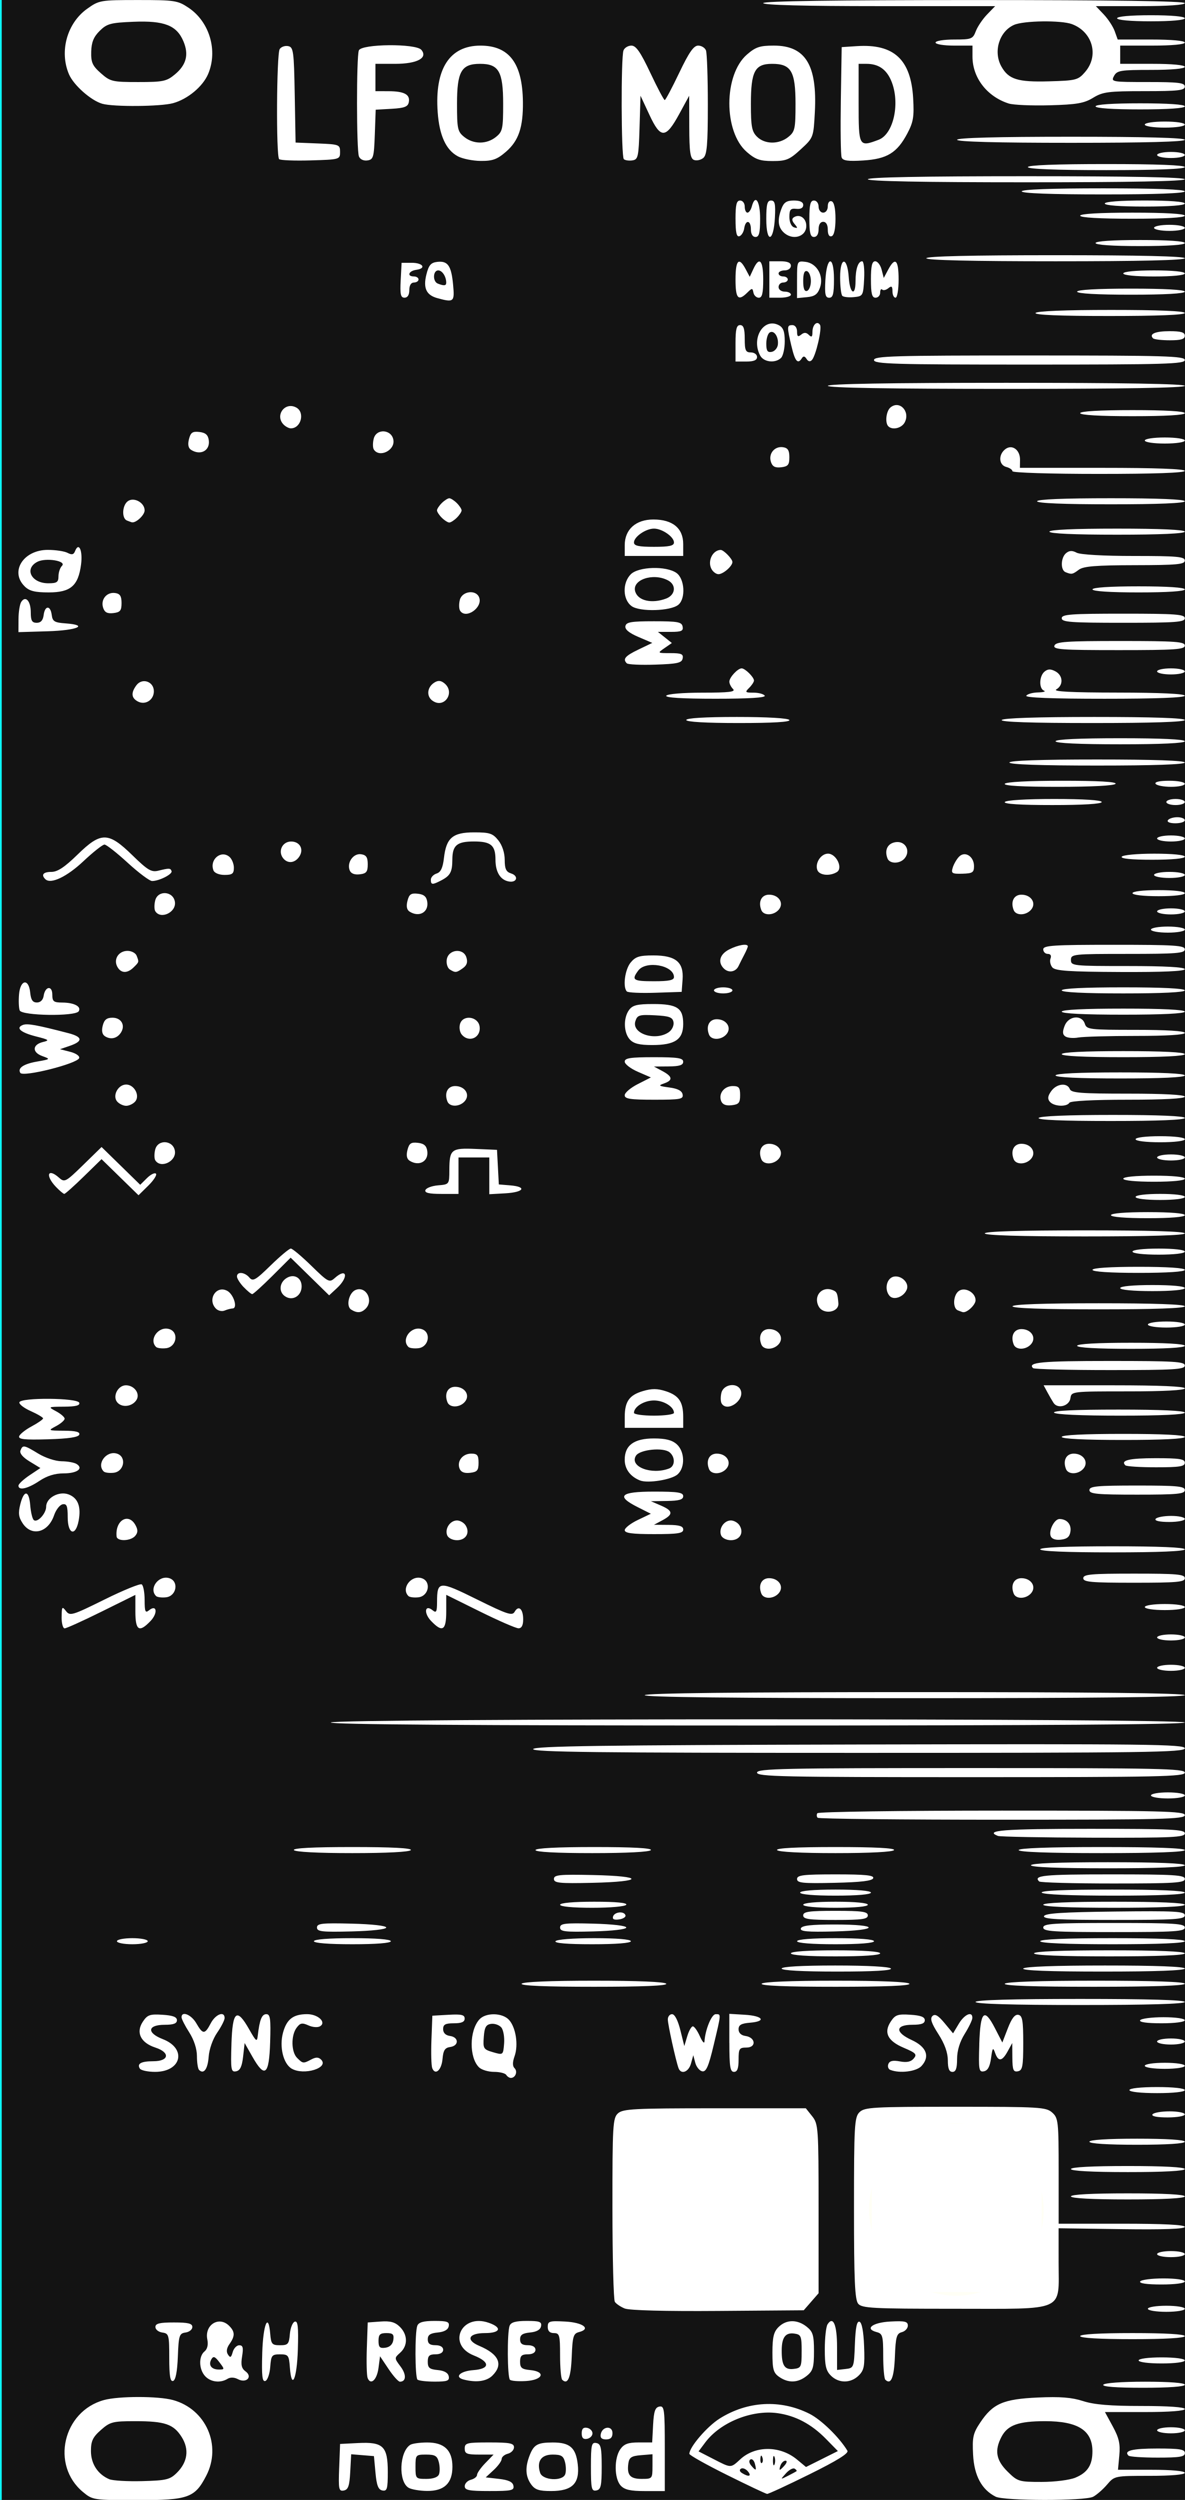 <?xml version="1.0" encoding="UTF-8" standalone="no"?>
<!-- Created with Inkscape (http://www.inkscape.org/) -->

<svg
   width="60.96mm"
   height="128.5mm"
   version="1.1"
   viewBox="0 0 60.96 128.5"
   id="svg16"
   sodipodi:docname="nozori_68_LFO_MOD_dark.svg"
   inkscape:version="1.1.1 (3bf5ae0d25, 2021-09-20, custom)"
   xmlns:inkscape="http://www.inkscape.org/namespaces/inkscape"
   xmlns:sodipodi="http://sodipodi.sourceforge.net/DTD/sodipodi-0.dtd"
   xmlns:xlink="http://www.w3.org/1999/xlink"
   xmlns="http://www.w3.org/2000/svg"
   xmlns:svg="http://www.w3.org/2000/svg"
   xmlns:rdf="http://www.w3.org/1999/02/22-rdf-syntax-ns#"
   xmlns:cc="http://creativecommons.org/ns#"
   xmlns:dc="http://purl.org/dc/elements/1.1/">
  <rect x="0" y="0" width="60.96" height="128.5" fill="#808080" stroke="none"/>
  <defs
     id="defs20">
    <linearGradient
       inkscape:collect="always"
       id="linearGradient4556">
      <stop
         style="stop-color:#000000;stop-opacity:1;"
         offset="0"
         id="stop4552" />
      <stop
         style="stop-color:#000000;stop-opacity:0;"
         offset="1"
         id="stop4554" />
    </linearGradient>
    <radialGradient
       inkscape:collect="always"
       xlink:href="#linearGradient4556"
       id="radialGradient4560"
       cx="30.633"
       cy="14.416"
       fx="30.633"
       fy="14.416"
       r="3.506"
       gradientTransform="matrix(1,0,0,0.975,0,0.358)"
       gradientUnits="userSpaceOnUse" />
  </defs>
  <sodipodi:namedview
     pagecolor="#ffffff"
     bordercolor="#666666"
     borderopacity="1"
     objecttolerance="10"
     gridtolerance="10"
     guidetolerance="10"
     inkscape:pageopacity="0"
     inkscape:pageshadow="2"
     inkscape:window-width="1920"
     inkscape:window-height="1060"
     id="namedview18"
     showgrid="false"
     inkscape:zoom="1.4142136"
     inkscape:cx="-98.28784"
     inkscape:cy="277.18585"
     inkscape:window-x="1920"
     inkscape:window-y="1100"
     inkscape:window-maximized="1"
     inkscape:current-layer="layer14"
     inkscape:pagecheckerboard="0"
     inkscape:document-units="mm" />
  <g
     inkscape:groupmode="layer"
     id="layer3"
     inkscape:label="bg uniform"
     style="display:inline">
    <rect
       style="fill:#131313;fill-opacity:1;fill-rule:nonzero;stroke:#09ffff;stroke-width:0.247;stroke-opacity:1"
       id="rect48"
       width="61.164"
       height="128.89"
       x="-0.036"
       y="-0.142" />
    <rect
       style="fill:#ffffff;fill-opacity:1;fill-rule:nonzero;stroke:#fffff5;stroke-width:0.265;stroke-opacity:1"
       id="rect1206"
       width="9.482"
       height="9.163"
       x="32.081"
       y="108.987" />
    <rect
       style="fill:#ffffff;fill-opacity:1;fill-rule:nonzero;stroke:#fffff5;stroke-width:0.3;stroke-opacity:1"
       id="rect1208"
       width="9.035"
       height="8.956"
       x="44.699"
       y="109.009"
       ry="0" />
  </g>
  <g
     inkscape:groupmode="layer"
     id="layer14"
     inkscape:label="68_LFO_MOD"
     style="display:inline">
    <path
       style="fill:#ffffff;stroke-width:0.157"
       d="m 4.265,128.09 c -1.662,-1.38 -1.028,-4.146 1.083,-4.724 0.758,-0.208 2.794,-0.208 3.552,0 1.697,0.465 2.517,2.33 1.71,3.89 -0.587,1.136 -0.926,1.256 -3.538,1.256 -2.267,0 -2.306,-0.006 -2.807,-0.422 z m 4.831,-0.983 c 0.558,-0.551 0.648,-1.209 0.251,-1.839 -0.419,-0.664 -0.863,-0.816 -2.389,-0.816 -1.159,0 -1.292,0.034 -1.767,0.452 -0.418,0.368 -0.513,0.569 -0.513,1.081 0,0.658 0.35,1.197 0.943,1.45 0.174,0.074 0.938,0.119 1.698,0.099 1.237,-0.033 1.423,-0.078 1.777,-0.427 z m 42.119,1.224 c -0.713,-0.36 -1.099,-1.077 -1.156,-2.151 -0.048,-0.898 -0.002,-1.104 0.365,-1.654 0.653,-0.979 1.182,-1.209 2.967,-1.29 1.149,-0.052 1.743,-0.005 2.325,0.183 0.57,0.184 1.387,0.252 3.008,0.252 1.379,0 2.226,0.059 2.226,0.156 0,0.096 -0.79,0.156 -2.054,0.156 h -2.054 l 0.404,0.742 c 0.318,0.584 0.39,0.899 0.335,1.483 l -0.069,0.742 h 1.718 c 1.04,0 1.718,0.062 1.718,0.156 0,0.095 -0.708,0.156 -1.807,0.156 -1.795,0 -1.809,0.003 -2.189,0.449 -0.211,0.247 -0.533,0.528 -0.716,0.625 -0.42,0.222 -4.583,0.218 -5.024,-0.005 z m 4.108,-0.977 c 0.628,-0.259 0.88,-0.652 0.875,-1.369 -0.007,-1.063 -0.753,-1.533 -2.432,-1.533 -1.373,0 -1.929,0.199 -2.246,0.803 -0.368,0.701 -0.28,1.204 0.313,1.789 0.518,0.511 0.584,0.531 1.747,0.531 0.684,0 1.441,-0.096 1.745,-0.221 z m -17.921,-0.136 c -1.067,-0.53 -1.939,-1.019 -1.939,-1.087 0,-0.347 0.915,-1.411 1.561,-1.816 1.435,-0.9 3.126,-0.99 4.613,-0.246 0.605,0.303 1.533,1.205 1.956,1.902 0.08,0.131 -0.529,0.509 -1.947,1.21 -1.134,0.561 -2.117,1.015 -2.183,1.01 -0.067,-0.005 -0.994,-0.443 -2.06,-0.973 z m 3.573,-0.195 c 0.028,-0.023 -0.016,-0.082 -0.098,-0.131 -0.081,-0.05 -0.282,0.059 -0.446,0.241 -0.297,0.33 -0.297,0.331 0.098,0.131 0.218,-0.11 0.418,-0.219 0.446,-0.241 z m -2.503,0.007 c -0.108,-0.128 -0.266,-0.189 -0.353,-0.137 -0.096,0.058 -0.073,0.149 0.058,0.23 0.341,0.213 0.509,0.16 0.295,-0.093 z m 0.362,-0.39 c -0.045,-0.171 -0.149,-0.27 -0.23,-0.22 -0.087,0.053 -0.072,0.181 0.037,0.311 0.25,0.297 0.291,0.278 0.193,-0.09 z m 1.537,0.076 c 0.114,-0.135 0.129,-0.234 0.036,-0.234 -0.088,0 -0.202,0.105 -0.252,0.234 -0.05,0.129 -0.066,0.234 -0.036,0.234 0.03,0 0.143,-0.105 0.252,-0.234 z m -2.284,-0.309 c 0.775,-0.709 2.048,-0.701 2.913,0.017 l 0.463,0.384 0.82,-0.41 0.82,-0.41 -0.613,-0.625 c -0.749,-0.764 -1.571,-1.198 -2.506,-1.325 -1.319,-0.178 -2.931,0.477 -3.702,1.505 l -0.346,0.462 0.754,0.387 c 0.937,0.481 0.889,0.48 1.398,0.015 z m 1.756,-0.121 c -0.044,-0.107 -0.08,-0.019 -0.08,0.195 0,0.215 0.036,0.303 0.08,0.195 0.044,-0.107 0.044,-0.283 0,-0.39 z m -0.63,0.01 c -0.051,-0.125 -0.088,-0.088 -0.096,0.094 -0.007,0.165 0.031,0.257 0.083,0.205 0.053,-0.052 0.058,-0.187 0.012,-0.299 z m -21.764,0.55 0.046,-1.223 0.928,-0.047 c 1.288,-0.066 1.526,0.166 1.526,1.488 0,0.87 -0.037,0.995 -0.277,0.95 -0.212,-0.04 -0.296,-0.255 -0.356,-0.909 l -0.079,-0.857 -0.586,-0.048 -0.586,-0.048 -0.048,0.905 c -0.038,0.724 -0.105,0.916 -0.332,0.959 -0.257,0.048 -0.279,-0.065 -0.237,-1.17 z m 3.575,1.032 c -0.541,-0.311 -0.483,-1.856 0.083,-2.211 0.103,-0.065 0.491,-0.119 0.861,-0.12 0.886,-0.003 1.306,0.398 1.306,1.247 0,0.851 -0.42,1.251 -1.306,1.244 -0.37,-0.003 -0.795,-0.075 -0.944,-0.16 z m 1.559,-0.694 c 0.05,-0.129 0.047,-0.41 -0.008,-0.625 -0.082,-0.322 -0.195,-0.39 -0.65,-0.39 -0.537,0 -0.551,0.015 -0.551,0.625 0,0.611 0.012,0.625 0.559,0.625 0.351,0 0.593,-0.087 0.65,-0.235 z m 1.324,0.61 c 0,-0.137 0.142,-0.286 0.317,-0.331 0.174,-0.045 0.317,-0.157 0.317,-0.25 0,-0.093 0.191,-0.366 0.425,-0.606 l 0.425,-0.438 h -0.742 c -0.636,0 -0.742,-0.044 -0.742,-0.312 0,-0.286 0.106,-0.312 1.267,-0.312 1.053,0 1.267,0.042 1.267,0.249 0,0.137 -0.142,0.286 -0.317,0.331 -0.174,0.045 -0.317,0.167 -0.317,0.27 0,0.104 -0.185,0.359 -0.41,0.567 l -0.41,0.379 0.686,0.078 c 0.488,0.056 0.701,0.157 0.739,0.351 0.047,0.242 -0.094,0.273 -1.226,0.273 -1.064,0 -1.278,-0.042 -1.278,-0.249 z m 3.413,-0.098 c -0.288,-0.406 -0.313,-0.866 -0.078,-1.474 0.218,-0.565 0.406,-0.672 1.187,-0.675 0.884,-0.003 1.194,0.266 1.292,1.121 0.112,0.983 -0.278,1.375 -1.371,1.375 -0.629,0 -0.831,-0.068 -1.029,-0.347 z m 1.755,-0.512 c 0.05,-0.129 0.047,-0.41 -0.008,-0.625 -0.082,-0.321 -0.195,-0.39 -0.64,-0.39 -0.589,0 -0.829,0.352 -0.641,0.937 0.125,0.388 1.144,0.45 1.289,0.078 z m 1.324,-0.39 c 0,-1.127 0.032,-1.266 0.277,-1.219 0.234,0.044 0.277,0.232 0.277,1.219 0,0.987 -0.043,1.175 -0.277,1.219 -0.246,0.047 -0.277,-0.092 -0.277,-1.219 z m 1.529,0.964 c -0.333,-0.363 -0.341,-1.407 -0.016,-1.866 0.191,-0.269 0.403,-0.347 0.942,-0.347 h 0.696 l 0.047,-0.896 c 0.037,-0.707 0.106,-0.907 0.325,-0.948 0.253,-0.048 0.277,0.137 0.277,2.146 v 2.198 h -1.004 c -0.772,0 -1.065,-0.066 -1.267,-0.286 z m 1.638,-0.973 v -0.634 l -0.594,0.049 c -0.483,0.039 -0.603,0.116 -0.646,0.411 -0.087,0.608 0.082,0.808 0.68,0.808 0.548,0 0.559,-0.012 0.559,-0.634 z m 24.49,-0.559 c -0.262,-0.258 0.183,-0.369 1.483,-0.369 1.153,0 1.415,0.043 1.415,0.234 0,0.191 -0.261,0.234 -1.398,0.234 -0.769,0 -1.444,-0.045 -1.5,-0.1 z m -28.131,-1.149 c 0,-0.235 0.083,-0.319 0.277,-0.283 0.152,0.029 0.277,0.156 0.277,0.283 0,0.126 -0.125,0.254 -0.277,0.283 -0.194,0.037 -0.277,-0.047 -0.277,-0.283 z m 0.98,0.041 c 0.079,-0.407 0.603,-0.452 0.603,-0.052 0,0.223 -0.102,0.324 -0.328,0.324 -0.227,0 -0.312,-0.084 -0.275,-0.271 z M 59.526,124.921 c 0,-0.086 0.321,-0.156 0.712,-0.156 0.392,0 0.712,0.07 0.712,0.156 0,0.086 -0.321,0.156 -0.712,0.156 -0.392,0 -0.712,-0.07 -0.712,-0.156 z m -2.77,-2.342 c 0.057,-0.091 0.952,-0.156 2.147,-0.156 1.26,0 2.049,0.06 2.049,0.156 0,0.096 -0.821,0.156 -2.147,0.156 -1.391,0 -2.112,-0.055 -2.049,-0.156 z M 8.707,121.197 c 0,-1.179 -0.021,-1.254 -0.356,-1.301 -0.196,-0.027 -0.356,-0.155 -0.356,-0.284 0,-0.182 0.211,-0.234 0.95,-0.234 0.739,0 0.95,0.052 0.95,0.234 0,0.129 -0.157,0.256 -0.35,0.283 -0.321,0.045 -0.354,0.147 -0.396,1.237 -0.03,0.777 -0.114,1.21 -0.244,1.252 -0.147,0.048 -0.198,-0.255 -0.198,-1.187 z m 1.845,0.94 c -0.324,-0.353 -0.34,-1.018 -0.031,-1.27 0.147,-0.121 0.199,-0.344 0.144,-0.618 -0.151,-0.746 0.597,-1.217 1.118,-0.703 0.308,0.304 0.314,0.531 0.023,0.94 -0.149,0.21 -0.176,0.394 -0.079,0.542 0.118,0.181 0.166,0.156 0.244,-0.127 0.054,-0.193 0.205,-0.351 0.337,-0.351 0.188,0 0.219,0.124 0.146,0.572 -0.072,0.435 -0.029,0.62 0.177,0.77 0.383,0.279 0.04,0.629 -0.393,0.4 -0.187,-0.099 -0.39,-0.105 -0.532,-0.017 -0.368,0.23 -0.872,0.17 -1.154,-0.138 z m 0.735,-0.714 c -0.227,-0.299 -0.31,-0.33 -0.412,-0.155 -0.171,0.296 -0.003,0.53 0.382,0.53 0.306,0 0.306,-0.011 0.03,-0.375 z m 2.203,-0.47 c 0.045,-1.481 0.315,-2.132 0.411,-0.99 0.044,0.53 0.093,0.586 0.505,0.586 0.411,0 0.461,-0.057 0.505,-0.573 0.027,-0.315 0.141,-0.603 0.253,-0.64 0.159,-0.051 0.194,0.265 0.158,1.433 -0.046,1.521 -0.321,2.132 -0.411,0.912 -0.045,-0.616 -0.081,-0.664 -0.505,-0.664 -0.423,0 -0.46,0.049 -0.505,0.651 -0.027,0.358 -0.14,0.681 -0.252,0.718 -0.159,0.051 -0.194,-0.265 -0.158,-1.433 z m 5.421,1.274 c -0.047,-0.122 -0.065,-0.813 -0.04,-1.535 l 0.046,-1.314 0.664,-0.048 c 0.502,-0.036 0.743,0.03 0.989,0.273 0.41,0.404 0.417,0.971 0.017,1.329 -0.306,0.273 -0.305,0.28 0.019,0.712 0.309,0.412 0.293,0.779 -0.034,0.779 -0.081,0 -0.344,-0.295 -0.584,-0.654 l -0.438,-0.654 -0.079,0.603 c -0.081,0.615 -0.405,0.91 -0.561,0.51 z m 1.324,-1.952 c 0.041,-0.286 -0.025,-0.351 -0.356,-0.351 -0.331,0 -0.407,0.074 -0.407,0.401 0,0.327 0.066,0.392 0.356,0.351 0.229,-0.032 0.374,-0.175 0.407,-0.401 z m 1.242,2.043 c -0.132,-0.13 -0.14,-2.437 -0.009,-2.772 0.07,-0.179 0.311,-0.247 0.882,-0.247 0.663,0 0.778,0.043 0.734,0.273 -0.035,0.18 -0.228,0.29 -0.566,0.322 -0.385,0.037 -0.513,0.124 -0.513,0.351 0,0.218 0.11,0.302 0.396,0.302 0.246,0 0.396,0.088 0.396,0.234 0,0.146 -0.15,0.234 -0.396,0.234 -0.314,0 -0.396,0.079 -0.396,0.38 0,0.315 0.088,0.389 0.513,0.429 0.338,0.032 0.531,0.142 0.566,0.322 0.044,0.23 -0.07,0.273 -0.724,0.273 -0.427,0 -0.824,-0.047 -0.882,-0.104 z m 2.379,-0.005 c -0.502,-0.128 -0.188,-0.436 0.496,-0.485 0.861,-0.063 0.874,-0.417 0.026,-0.752 -1.394,-0.55 -0.656,-2.177 0.763,-1.682 0.71,0.247 0.606,0.53 -0.194,0.53 -0.848,0 -1.006,0.357 -0.29,0.658 1.012,0.425 1.248,0.961 0.673,1.528 -0.3,0.296 -0.826,0.369 -1.473,0.203 z m 2.378,0.012 c -0.137,-0.135 -0.151,-2.434 -0.017,-2.779 0.07,-0.179 0.311,-0.247 0.882,-0.247 0.663,0 0.778,0.043 0.734,0.273 -0.035,0.18 -0.228,0.29 -0.566,0.322 -0.385,0.037 -0.513,0.124 -0.513,0.351 0,0.218 0.11,0.302 0.396,0.302 0.246,0 0.396,0.088 0.396,0.234 0,0.146 -0.15,0.234 -0.396,0.234 -0.314,0 -0.396,0.079 -0.396,0.38 0,0.315 0.088,0.389 0.515,0.429 0.827,0.079 0.672,0.507 -0.204,0.564 -0.395,0.025 -0.769,-0.004 -0.831,-0.065 z m 2.687,-0.004 c -0.06,-0.059 -0.109,-0.623 -0.109,-1.252 0,-1.041 -0.029,-1.145 -0.317,-1.145 -0.214,0 -0.317,-0.104 -0.317,-0.32 0,-0.291 0.083,-0.316 0.898,-0.273 0.919,0.048 1.349,0.377 0.708,0.542 -0.289,0.074 -0.332,0.223 -0.373,1.265 -0.042,1.079 -0.203,1.468 -0.491,1.183 z m 11.167,-0.142 c -0.302,-0.208 -0.352,-0.387 -0.352,-1.249 0,-0.798 0.066,-1.071 0.317,-1.318 0.399,-0.394 0.964,-0.399 1.447,-0.014 0.32,0.255 0.374,0.438 0.374,1.263 0,0.825 -0.054,1.008 -0.374,1.263 -0.453,0.362 -0.94,0.381 -1.412,0.055 z m 1.152,-1.318 c 0,-0.786 -0.032,-0.863 -0.378,-0.912 -0.453,-0.063 -0.645,0.192 -0.649,0.86 -0.004,0.778 0.145,1.011 0.611,0.958 0.392,-0.045 0.415,-0.096 0.415,-0.906 z m 1.504,1.249 c -0.255,-0.251 -0.316,-0.518 -0.314,-1.366 0.001,-0.58 0.065,-1.151 0.141,-1.269 0.291,-0.453 0.49,0.023 0.49,1.172 v 1.172 l 0.435,-0.049 c 0.429,-0.049 0.436,-0.067 0.482,-1.27 0.033,-0.868 0.102,-1.203 0.237,-1.159 0.121,0.04 0.208,0.498 0.237,1.254 0.04,1.027 0.002,1.235 -0.277,1.51 -0.411,0.405 -1.024,0.408 -1.431,0.006 z m 2.8,0.211 c -0.06,-0.059 -0.109,-0.614 -0.109,-1.234 0,-1.014 -0.033,-1.135 -0.333,-1.213 -0.646,-0.167 -0.221,-0.496 0.702,-0.544 0.747,-0.039 0.898,-0.004 0.898,0.21 0,0.141 -0.14,0.293 -0.31,0.337 -0.268,0.069 -0.317,0.24 -0.356,1.261 -0.042,1.079 -0.203,1.468 -0.491,1.183 z m 13.031,-0.992 c 0,-0.09 0.501,-0.156 1.187,-0.156 0.686,0 1.187,0.066 1.187,0.156 0,0.09 -0.501,0.156 -1.187,0.156 -0.686,0 -1.187,-0.066 -1.187,-0.156 z m -3.008,-1.249 c 0,-0.098 1.003,-0.156 2.691,-0.156 1.689,0 2.691,0.058 2.691,0.156 0,0.098 -1.003,0.156 -2.691,0.156 -1.689,0 -2.691,-0.058 -2.691,-0.156 z m -23.426,-1.418 c -0.215,-0.087 -0.446,-0.243 -0.512,-0.346 -0.066,-0.103 -0.122,-2.267 -0.123,-4.809 -0.002,-4.28 0.019,-4.64 0.287,-4.88 0.256,-0.228 0.837,-0.258 4.975,-0.258 h 4.686 l 0.328,0.411 c 0.314,0.394 0.328,0.597 0.328,4.754 v 4.342 l -0.382,0.438 -0.382,0.438 -4.407,0.034 c -2.706,0.021 -4.558,-0.028 -4.798,-0.125 z m 6.616,-1.144 c 0.874,-0.437 1.846,-1.43 2.209,-2.257 0.391,-0.889 0.332,-2.589 -0.122,-3.519 -0.758,-1.554 -2.079,-2.435 -3.839,-2.559 -1.335,-0.095 -2.271,0.227 -3.249,1.116 -0.933,0.848 -1.333,1.671 -1.425,2.929 -0.091,1.245 0.221,2.304 0.927,3.149 0.532,0.637 1.631,1.335 2.414,1.533 0.814,0.206 2.255,0.023 3.085,-0.391 z m 20.293,1.157 c 0,-0.087 0.422,-0.156 0.95,-0.156 0.528,0 0.95,0.069 0.95,0.156 0,0.087 -0.422,0.156 -0.95,0.156 -0.528,0 -0.95,-0.069 -0.95,-0.156 z M 44.149,118.417 c -0.173,-0.206 -0.217,-1.197 -0.217,-4.913 0,-4.261 0.024,-4.679 0.283,-4.934 0.259,-0.255 0.68,-0.279 4.931,-0.279 4.349,0 4.669,0.019 4.981,0.297 0.314,0.281 0.333,0.451 0.333,3.006 v 2.708 h 3.245 c 2.14,0 3.245,0.055 3.245,0.162 0,0.108 -1.076,0.147 -3.246,0.117 l -3.246,-0.045 1.57e-4,1.757 c 1.58e-4,2.574 0.435,2.381 -5.363,2.381 -4.207,0 -4.754,-0.029 -4.947,-0.258 z m 6.863,-0.8 c 2.924,-1.276 3.595,-4.907 1.32,-7.15 -2.188,-2.158 -5.724,-1.618 -7.127,1.088 -0.935,1.803 -0.527,3.925 1.018,5.302 1.332,1.187 3.149,1.475 4.789,0.76 z m 7.642,-0.347 c 0.054,-0.086 0.592,-0.156 1.197,-0.156 0.627,0 1.099,0.067 1.099,0.156 0,0.09 -0.504,0.156 -1.197,0.156 -0.757,0 -1.161,-0.057 -1.099,-0.156 z m 0.871,-1.405 c 0,-0.086 0.321,-0.156 0.712,-0.156 0.392,0 0.712,0.07 0.712,0.156 0,0.086 -0.321,0.156 -0.712,0.156 -0.392,0 -0.712,-0.07 -0.712,-0.156 z m -4.433,-2.967 c 0,-0.099 1.082,-0.156 2.929,-0.156 1.847,0 2.929,0.058 2.929,0.156 0,0.099 -1.082,0.156 -2.929,0.156 -1.847,0 -2.929,-0.058 -2.929,-0.156 z m 0,-1.405 c 0,-0.099 1.082,-0.156 2.929,-0.156 1.847,0 2.929,0.058 2.929,0.156 0,0.099 -1.082,0.156 -2.929,0.156 -1.847,0 -2.929,-0.058 -2.929,-0.156 z m 0.95,-1.405 c 0,-0.097 0.923,-0.156 2.454,-0.156 1.53,0 2.454,0.059 2.454,0.156 0,0.097 -0.923,0.156 -2.454,0.156 -1.53,0 -2.454,-0.059 -2.454,-0.156 z m 3.245,-1.405 c 0.054,-0.086 0.45,-0.156 0.88,-0.156 0.43,0 0.782,0.07 0.782,0.156 0,0.086 -0.396,0.156 -0.88,0.156 -0.546,0 -0.843,-0.059 -0.782,-0.156 z m -1.187,-1.249 c 0,-0.092 0.58,-0.156 1.425,-0.156 0.844,0 1.425,0.064 1.425,0.156 0,0.092 -0.58,0.156 -1.425,0.156 -0.844,0 -1.425,-0.064 -1.425,-0.156 z m -32.058,-0.781 c -0.054,-0.086 -0.338,-0.156 -0.631,-0.156 -0.293,0 -0.64,-0.105 -0.769,-0.233 -0.512,-0.505 -0.502,-1.879 0.018,-2.461 0.325,-0.364 1.182,-0.352 1.523,0.02 0.353,0.385 0.493,1.288 0.289,1.866 -0.111,0.314 -0.111,0.512 -0.001,0.621 0.171,0.169 0.045,0.499 -0.191,0.499 -0.077,0 -0.184,-0.07 -0.237,-0.156 z m -0.254,-2.439 c -0.107,-0.127 -0.342,-0.209 -0.524,-0.184 -0.263,0.037 -0.34,0.175 -0.377,0.676 -0.044,0.592 -0.016,0.638 0.475,0.781 0.522,0.151 0.522,0.151 0.571,-0.446 0.027,-0.328 -0.038,-0.701 -0.144,-0.827 z m -18.592,2.117 c -0.161,-0.257 0.062,-0.38 0.69,-0.38 0.815,0 0.883,-0.45 0.106,-0.703 -0.757,-0.247 -1.013,-0.774 -0.645,-1.328 0.236,-0.355 0.36,-0.399 1.012,-0.358 0.534,0.034 0.743,0.113 0.743,0.281 0,0.169 -0.175,0.234 -0.629,0.234 -0.887,0 -0.94,0.412 -0.096,0.739 1.246,0.483 0.962,1.681 -0.398,1.681 -0.373,0 -0.725,-0.075 -0.783,-0.167 z m 3.044,0.066 c -0.06,-0.059 -0.109,-0.378 -0.109,-0.709 0,-0.373 -0.151,-0.837 -0.396,-1.22 -0.218,-0.34 -0.396,-0.69 -0.396,-0.778 0,-0.34 0.503,-0.136 0.759,0.308 0.338,0.585 0.438,0.585 0.745,9.4e-4 0.245,-0.468 0.712,-0.645 0.712,-0.27 0,0.109 -0.173,0.45 -0.386,0.758 -0.223,0.323 -0.407,0.845 -0.435,1.234 -0.047,0.637 -0.252,0.916 -0.495,0.676 z m 1.666,-1.331 c 0.054,-1.707 0.271,-1.886 0.913,-0.754 0.363,0.64 0.403,0.668 0.443,0.312 0.093,-0.809 0.207,-1.093 0.44,-1.093 0.201,0 0.233,0.237 0.195,1.444 -0.053,1.693 -0.272,1.871 -0.913,0.742 l -0.399,-0.703 -0.079,0.701 c -0.058,0.512 -0.156,0.716 -0.362,0.754 -0.258,0.048 -0.279,-0.075 -0.237,-1.404 z m 3.105,1.27 c -0.437,-0.252 -0.65,-1.126 -0.451,-1.855 0.189,-0.692 0.526,-0.95 1.24,-0.95 0.558,0 1.005,0.416 0.667,0.622 -0.12,0.073 -0.382,0.054 -0.601,-0.045 -0.325,-0.146 -0.424,-0.126 -0.608,0.122 -0.295,0.398 -0.279,1.25 0.029,1.553 0.296,0.292 0.314,0.294 0.729,0.075 0.237,-0.125 0.371,-0.122 0.504,0.011 0.422,0.423 -0.884,0.826 -1.509,0.466 z m 7.224,-0.034 c -0.048,-0.122 -0.065,-0.778 -0.04,-1.457 l 0.047,-1.235 0.831,-0.047 c 0.666,-0.038 0.831,9.4e-4 0.831,0.195 0,0.173 -0.159,0.242 -0.554,0.242 -0.442,0 -0.554,0.061 -0.554,0.301 0,0.194 0.127,0.319 0.356,0.351 0.458,0.064 0.465,0.503 0.009,0.567 -0.273,0.038 -0.358,0.169 -0.396,0.613 -0.05,0.578 -0.376,0.867 -0.531,0.47 z m 12.67,7.8e-4 c -0.142,-0.39 -0.548,-2.232 -0.55,-2.498 -0.001,-0.15 0.097,-0.273 0.219,-0.273 0.136,0 0.3,0.317 0.425,0.82 l 0.204,0.82 0.152,-0.507 c 0.083,-0.279 0.213,-0.507 0.287,-0.507 0.074,0 0.236,0.228 0.36,0.507 0.124,0.279 0.231,0.402 0.239,0.273 0.035,-0.6 0.364,-1.405 0.574,-1.405 0.289,0 0.293,-0.069 -0.102,1.59 -0.261,1.096 -0.386,1.384 -0.587,1.346 -0.14,-0.027 -0.301,-0.224 -0.358,-0.438 l -0.103,-0.39 -0.119,0.429 c -0.122,0.44 -0.513,0.583 -0.641,0.234 z m 2.614,-1.296 v -1.492 l 0.794,0.047 c 0.937,0.056 1.127,0.338 0.275,0.408 -0.457,0.037 -0.594,0.116 -0.594,0.34 0,0.183 0.132,0.311 0.355,0.342 0.526,0.074 0.572,0.596 0.053,0.596 -0.37,0 -0.407,0.058 -0.407,0.625 0,0.451 -0.066,0.625 -0.237,0.625 -0.195,0 -0.237,-0.27 -0.237,-1.492 z m 8.281,1.391 c -0.104,-0.042 -0.149,-0.178 -0.1,-0.304 0.064,-0.164 0.231,-0.201 0.595,-0.134 0.356,0.066 0.567,0.021 0.712,-0.151 0.178,-0.211 0.109,-0.285 -0.51,-0.547 -0.837,-0.354 -1.05,-0.785 -0.669,-1.357 0.226,-0.34 0.357,-0.385 1.003,-0.344 0.534,0.034 0.743,0.113 0.743,0.281 0,0.169 -0.175,0.234 -0.629,0.234 -0.893,0 -0.916,0.385 -0.048,0.783 0.768,0.352 0.956,0.849 0.507,1.338 -0.262,0.285 -1.121,0.392 -1.602,0.199 z m 2.959,-0.494 c 0,-0.395 -0.163,-0.847 -0.485,-1.348 -0.359,-0.558 -0.439,-0.8 -0.307,-0.928 0.131,-0.128 0.294,-0.034 0.62,0.358 l 0.442,0.532 0.295,-0.493 c 0.294,-0.492 0.706,-0.667 0.697,-0.298 -0.003,0.107 -0.18,0.476 -0.395,0.82 -0.253,0.406 -0.39,0.857 -0.391,1.288 -6.33e-4,0.485 -0.065,0.664 -0.238,0.664 -0.169,0 -0.237,-0.17 -0.237,-0.594 z m 1.617,-0.825 c 0.054,-1.7 0.252,-1.904 0.806,-0.829 l 0.381,0.739 0.285,-0.736 c 0.196,-0.507 0.363,-0.721 0.538,-0.688 0.209,0.04 0.253,0.29 0.253,1.449 0,1.21 -0.038,1.408 -0.277,1.454 -0.232,0.044 -0.278,-0.069 -0.283,-0.701 l -0.006,-0.753 -0.236,0.429 c -0.287,0.521 -0.481,0.545 -0.646,0.078 -0.107,-0.303 -0.136,-0.266 -0.209,0.272 -0.059,0.434 -0.17,0.639 -0.367,0.676 -0.258,0.049 -0.279,-0.075 -0.237,-1.391 z m 8.515,1.107 c 0,-0.088 0.449,-0.156 1.029,-0.156 0.58,0 1.029,0.068 1.029,0.156 0,0.088 -0.449,0.156 -1.029,0.156 -0.58,0 -1.029,-0.068 -1.029,-0.156 z m 0.633,-1.249 c 0,-0.086 0.321,-0.156 0.712,-0.156 0.392,0 0.712,0.07 0.712,0.156 0,0.086 -0.321,0.156 -0.712,0.156 -0.392,0 -0.712,-0.07 -0.712,-0.156 z m -0.871,-1.093 c 0.054,-0.086 0.592,-0.156 1.197,-0.156 0.627,0 1.099,0.067 1.099,0.156 0,0.09 -0.504,0.156 -1.197,0.156 -0.757,0 -1.161,-0.057 -1.099,-0.156 z M 50.185,102.904 c 0,-0.101 1.9,-0.156 5.383,-0.156 3.483,0 5.383,0.055 5.383,0.156 0,0.101 -1.9,0.156 -5.383,0.156 -3.483,0 -5.383,-0.055 -5.383,-0.156 z m -23.351,-0.937 c 0.061,-0.097 1.476,-0.156 3.72,-0.156 2.244,0 3.66,0.059 3.72,0.156 0.064,0.102 -1.215,0.156 -3.72,0.156 -2.505,0 -3.785,-0.054 -3.72,-0.156 z m 12.348,0 c 0.061,-0.097 1.503,-0.156 3.8,-0.156 2.297,0 3.739,0.059 3.8,0.156 0.064,0.102 -1.242,0.156 -3.8,0.156 -2.558,0 -3.864,-0.054 -3.8,-0.156 z m 12.507,0 c 0.062,-0.098 1.796,-0.156 4.68,-0.156 2.949,0 4.582,0.056 4.582,0.156 0,0.101 -1.665,0.156 -4.68,0.156 -3.079,0 -4.646,-0.053 -4.582,-0.156 z m -11.478,-0.781 c 0,-0.098 1.026,-0.156 2.761,-0.156 1.67,0 2.8,0.062 2.859,0.156 0.064,0.102 -0.895,0.156 -2.761,0.156 -1.8,0 -2.859,-0.058 -2.859,-0.156 z m 12.428,0 c 0.061,-0.098 1.638,-0.156 4.205,-0.156 2.632,0 4.107,0.056 4.107,0.156 0,0.1 -1.507,0.156 -4.205,0.156 -2.763,0 -4.171,-0.053 -4.107,-0.156 z m -11.953,-0.781 c 0,-0.097 0.871,-0.156 2.296,-0.156 1.425,0 2.296,0.059 2.296,0.156 0,0.097 -0.871,0.156 -2.296,0.156 -1.425,0 -2.296,-0.059 -2.296,-0.156 z m 12.507,0 c 0,-0.1 1.398,-0.156 3.879,-0.156 2.48,0 3.879,0.056 3.879,0.156 0,0.1 -1.398,0.156 -3.879,0.156 -2.48,0 -3.879,-0.056 -3.879,-0.156 z M 6.016,99.781 c 0,-0.086 0.356,-0.156 0.792,-0.156 0.435,0 0.792,0.07 0.792,0.156 0,0.086 -0.356,0.156 -0.792,0.156 -0.435,0 -0.792,-0.07 -0.792,-0.156 z m 10.132,0 c 0,-0.096 0.765,-0.156 1.979,-0.156 1.214,0 1.979,0.06 1.979,0.156 0,0.096 -0.765,0.156 -1.979,0.156 -1.214,0 -1.979,-0.06 -1.979,-0.156 z m 12.428,0 c 0.056,-0.09 0.899,-0.156 1.988,-0.156 1.155,0 1.89,0.061 1.89,0.156 0,0.096 -0.768,0.156 -1.988,0.156 -1.285,0 -1.954,-0.055 -1.89,-0.156 z m 12.428,0 c 0,-0.096 0.765,-0.156 1.979,-0.156 1.214,0 1.979,0.06 1.979,0.156 0,0.096 -0.765,0.156 -1.979,0.156 -1.214,0 -1.979,-0.06 -1.979,-0.156 z m 12.507,0 c 0,-0.1 1.346,-0.156 3.72,-0.156 2.375,0 3.72,0.056 3.72,0.156 0,0.1 -1.346,0.156 -3.72,0.156 -2.375,0 -3.72,-0.056 -3.72,-0.156 z M 16.306,99.078 c 0,-0.21 0.251,-0.238 1.781,-0.2 1.052,0.026 1.781,0.108 1.781,0.2 0,0.092 -0.729,0.174 -1.781,0.2 -1.53,0.038 -1.781,0.01 -1.781,-0.2 z m 12.507,0 c 0,-0.21 0.243,-0.238 1.702,-0.2 0.999,0.026 1.702,0.109 1.702,0.2 0,0.092 -0.703,0.174 -1.702,0.2 -1.459,0.038 -1.702,0.009 -1.702,-0.2 z m 12.386,0.044 c 0.049,-0.146 0.523,-0.2 1.756,-0.2 2.325,0 2.301,0.299 -0.028,0.357 -1.407,0.035 -1.781,7.81e-4 -1.728,-0.156 z m 12.469,-0.044 c 0,-0.201 0.51,-0.234 3.641,-0.234 3.131,0 3.641,0.033 3.641,0.234 0,0.201 -0.51,0.234 -3.641,0.234 -3.131,0 -3.641,-0.033 -3.641,-0.234 z m -22.129,-0.572 c 0.082,-0.242 0.579,-0.283 0.638,-0.052 0.022,0.086 -0.129,0.18 -0.334,0.208 -0.256,0.036 -0.352,-0.013 -0.303,-0.156 z m 9.78,-0.052 c 0,-0.193 0.29,-0.234 1.662,-0.234 1.372,0 1.662,0.041 1.662,0.234 0,0.193 -0.29,0.234 -1.662,0.234 -1.372,0 -1.662,-0.041 -1.662,-0.234 z m 12.388,0.039 c 0.05,-0.147 0.955,-0.206 3.654,-0.237 3.123,-0.037 3.589,-0.011 3.589,0.195 0,0.205 -0.492,0.237 -3.654,0.237 -2.853,0 -3.64,-0.043 -3.589,-0.195 z M 28.813,97.907 c 0,-0.095 0.689,-0.156 1.751,-0.156 1.127,0 1.716,0.056 1.653,0.156 -0.055,0.088 -0.82,0.156 -1.751,0.156 -0.996,0 -1.653,-0.062 -1.653,-0.156 z m 12.507,0 c 0,-0.094 0.66,-0.156 1.662,-0.156 1.003,0 1.662,0.062 1.662,0.156 0,0.094 -0.66,0.156 -1.662,0.156 -1.003,0 -1.662,-0.062 -1.662,-0.156 z m 12.348,0 c 0,-0.1 1.319,-0.156 3.641,-0.156 2.322,0 3.641,0.057 3.641,0.156 0,0.1 -1.319,0.156 -3.641,0.156 -2.322,0 -3.641,-0.057 -3.641,-0.156 z M 41.161,97.283 c 0,-0.095 0.712,-0.156 1.821,-0.156 1.108,0 1.821,0.061 1.821,0.156 0,0.095 -0.712,0.156 -1.821,0.156 -1.108,0 -1.821,-0.061 -1.821,-0.156 z m 12.428,0 c -0.064,-0.102 1.186,-0.156 3.632,-0.156 2.381,0 3.73,0.056 3.73,0.156 0,0.1 -1.316,0.156 -3.632,0.156 -2.25,0 -3.669,-0.059 -3.73,-0.156 z M 28.496,96.58 c 0,-0.21 0.277,-0.238 2.018,-0.2 2.648,0.057 2.621,0.341 -0.039,0.4 -1.707,0.038 -1.979,0.01 -1.979,-0.2 z m 12.507,0.005 c 0,-0.202 0.309,-0.239 1.992,-0.239 1.523,0 1.977,0.046 1.926,0.195 -0.047,0.139 -0.624,0.208 -1.992,0.239 -1.643,0.037 -1.926,0.009 -1.926,-0.195 z m 12.454,0.125 c -0.315,-0.311 0.225,-0.364 3.694,-0.364 3.272,0 3.8,0.033 3.8,0.234 0,0.202 -0.516,0.234 -3.694,0.234 -2.032,0 -3.741,-0.047 -3.8,-0.104 z m -0.422,-0.833 c 0,-0.1 1.425,-0.156 3.958,-0.156 2.533,0 3.958,0.056 3.958,0.156 0,0.1 -1.425,0.156 -3.958,0.156 -2.533,0 -3.958,-0.056 -3.958,-0.156 z M 15.119,95.097 c -0.064,-0.102 0.978,-0.156 3.008,-0.156 2.03,0 3.072,0.054 3.008,0.156 -0.059,0.095 -1.239,0.156 -3.008,0.156 -1.769,0 -2.948,-0.061 -3.008,-0.156 z m 12.428,0 c 0,-0.099 1.111,-0.156 3.017,-0.156 1.971,0 2.983,0.054 2.919,0.156 -0.06,0.095 -1.242,0.156 -3.017,0.156 -1.841,0 -2.919,-0.058 -2.919,-0.156 z m 12.428,0 c -0.064,-0.102 0.978,-0.156 3.008,-0.156 2.03,0 3.072,0.054 3.008,0.156 -0.059,0.095 -1.239,0.156 -3.008,0.156 -1.769,0 -2.948,-0.061 -3.008,-0.156 z m 12.428,0 c 0,-0.1 1.53,-0.156 4.274,-0.156 2.744,0 4.274,0.056 4.274,0.156 0,0.1 -1.53,0.156 -4.274,0.156 -2.744,0 -4.274,-0.056 -4.274,-0.156 z m -1.069,-0.728 c -0.719,-0.286 0.296,-0.365 4.71,-0.365 4.257,0 4.908,0.031 4.908,0.234 0,0.203 -0.623,0.233 -4.71,0.222 -2.59,-0.007 -4.799,-0.048 -4.908,-0.091 z m -9.27,-0.933 c -0.056,-0.055 -0.063,-0.16 -0.017,-0.234 0.046,-0.074 4.319,-0.134 9.494,-0.134 8.259,0 9.41,0.029 9.41,0.234 0,0.206 -1.149,0.234 -9.393,0.234 -5.166,0 -9.439,-0.045 -9.494,-0.1 z m 17.146,-1.149 c 0,-0.086 0.392,-0.156 0.871,-0.156 0.479,0 0.871,0.07 0.871,0.156 0,0.086 -0.392,0.156 -0.871,0.156 -0.479,0 -0.871,-0.07 -0.871,-0.156 z M 38.945,91.115 c 0,-0.206 1.328,-0.234 11.003,-0.234 9.675,0 11.003,0.028 11.003,0.234 0,0.206 -1.328,0.234 -11.003,0.234 -9.675,0 -11.003,-0.028 -11.003,-0.234 z m -11.517,-1.21 c 0.052,-0.154 3.581,-0.204 16.794,-0.235 14.805,-0.035 16.728,-0.013 16.728,0.195 0,0.208 -1.949,0.235 -16.794,0.235 -13.365,0 -16.781,-0.04 -16.728,-0.195 z M 17.019,88.538 c 0.135,-0.216 43.932,-0.216 43.932,0 0,0.103 -7.444,0.156 -22.015,0.156 -14.636,0 -21.982,-0.052 -21.917,-0.156 z m 16.148,-1.405 c 0.064,-0.102 4.883,-0.156 13.941,-0.156 9.123,0 13.843,0.053 13.843,0.156 0,0.103 -4.753,0.156 -13.941,0.156 -9.254,0 -13.908,-0.052 -13.843,-0.156 z m 26.359,-1.405 c 0,-0.086 0.321,-0.156 0.712,-0.156 0.392,0 0.712,0.07 0.712,0.156 0,0.086 -0.321,0.156 -0.712,0.156 -0.392,0 -0.712,-0.07 -0.712,-0.156 z m 0,-1.561 c 0,-0.086 0.321,-0.156 0.712,-0.156 0.392,0 0.712,0.07 0.712,0.156 0,0.086 -0.321,0.156 -0.712,0.156 -0.392,0 -0.712,-0.07 -0.712,-0.156 z M 3.171,83.112 c 0.005,-0.529 0.026,-0.559 0.222,-0.303 0.204,0.266 0.318,0.232 1.981,-0.59 0.97,-0.48 1.832,-0.831 1.915,-0.78 0.083,0.051 0.151,0.413 0.151,0.805 0,0.596 0.037,0.683 0.223,0.53 0.402,-0.329 0.472,0.137 0.082,0.547 -0.585,0.614 -0.781,0.494 -0.781,-0.481 v -0.86 l -1.739,0.86 c -0.956,0.473 -1.811,0.86 -1.9,0.86 -0.089,0 -0.159,-0.264 -0.156,-0.586 z m 19.004,0.207 c -0.39,-0.409 -0.319,-0.875 0.082,-0.547 0.186,0.152 0.224,0.081 0.226,-0.422 0.004,-1.1 0.095,-1.106 2.059,-0.135 1.553,0.768 1.808,0.852 1.932,0.634 0.204,-0.359 0.44,-0.15 0.44,0.389 0,0.306 -0.08,0.459 -0.24,0.459 -0.132,0 -1.023,-0.387 -1.979,-0.86 l -1.739,-0.86 v 0.86 c 0,0.975 -0.196,1.095 -0.781,0.481 z m 36.718,-0.714 c 0,-0.088 0.449,-0.156 1.029,-0.156 0.58,0 1.029,0.068 1.029,0.156 0,0.088 -0.449,0.156 -1.029,0.156 -0.58,0 -1.029,-0.068 -1.029,-0.156 z M 8.029,82.039 c -0.39,-0.385 0.133,-1.089 0.68,-0.918 0.505,0.158 0.376,0.92 -0.166,0.983 -0.221,0.025 -0.452,-0.004 -0.515,-0.065 z m 12.982,0 c -0.39,-0.385 0.133,-1.089 0.68,-0.918 0.505,0.158 0.376,0.92 -0.166,0.983 -0.221,0.025 -0.452,-0.004 -0.515,-0.065 z m 18.154,-0.128 c -0.169,-0.433 0.011,-0.79 0.399,-0.79 0.499,0 0.782,0.433 0.501,0.768 -0.26,0.309 -0.784,0.322 -0.9,0.022 z m 12.982,0 c -0.169,-0.433 0.011,-0.79 0.399,-0.79 0.499,0 0.782,0.433 0.501,0.768 -0.26,0.309 -0.784,0.322 -0.9,0.022 z m 3.58,-0.79 c 0,-0.199 0.396,-0.234 2.612,-0.234 2.216,0 2.612,0.035 2.612,0.234 0,0.199 -0.396,0.234 -2.612,0.234 -2.216,0 -2.612,-0.035 -2.612,-0.234 z m -2.216,-1.483 c 0,-0.1 1.346,-0.156 3.72,-0.156 2.375,0 3.72,0.056 3.72,0.156 0,0.1 -1.346,0.156 -3.72,0.156 -2.375,0 -3.72,-0.056 -3.72,-0.156 z M 5.997,78.974 c -0.08,-0.829 0.614,-1.239 0.974,-0.576 0.13,0.239 0.126,0.38 -0.014,0.547 -0.232,0.276 -0.934,0.297 -0.96,0.029 z m 17.007,-0.06 c -0.131,-0.337 0.15,-0.76 0.505,-0.76 0.155,0 0.355,0.113 0.443,0.252 0.242,0.378 0.018,0.763 -0.443,0.763 -0.23,0 -0.449,-0.111 -0.505,-0.255 z m 14.09,0 c -0.131,-0.337 0.15,-0.76 0.505,-0.76 0.155,0 0.355,0.113 0.443,0.252 0.242,0.378 0.018,0.763 -0.443,0.763 -0.23,0 -0.449,-0.111 -0.505,-0.255 z m 16.957,0.044 c -0.112,-0.289 0.194,-0.882 0.454,-0.879 0.379,0.005 0.615,0.273 0.562,0.64 -0.039,0.274 -0.169,0.386 -0.49,0.422 -0.276,0.031 -0.469,-0.036 -0.527,-0.183 z M 32.138,78.654 c 0,-0.112 0.302,-0.348 0.671,-0.524 l 0.671,-0.321 -0.671,-0.338 c -1.141,-0.574 -0.905,-0.8 0.833,-0.8 1.231,0 1.504,0.042 1.504,0.234 0,0.177 -0.204,0.237 -0.831,0.247 l -0.831,0.013 0.515,0.222 c 0.629,0.271 0.648,0.452 0.079,0.756 l -0.435,0.233 0.752,0.006 c 0.56,0.005 0.752,0.066 0.752,0.24 0,0.192 -0.273,0.234 -1.504,0.234 -1.13,0 -1.504,-0.051 -1.504,-0.203 z M 1.166,78.3 c -0.209,-0.315 -0.235,-0.525 -0.122,-0.976 0.19,-0.757 0.448,-0.732 0.511,0.05 0.028,0.344 0.107,0.682 0.176,0.752 0.175,0.177 0.644,-0.319 0.644,-0.681 0,-0.455 0.659,-0.815 1.152,-0.63 0.483,0.181 0.655,0.631 0.518,1.354 -0.158,0.829 -0.562,0.699 -0.562,-0.181 0,-0.582 -0.049,-0.705 -0.263,-0.664 -0.145,0.028 -0.342,0.282 -0.439,0.566 -0.305,0.893 -1.152,1.109 -1.615,0.411 z M 59.447,78.076 c 0.054,-0.086 0.414,-0.156 0.801,-0.156 0.387,0 0.703,0.07 0.703,0.156 0,0.086 -0.36,0.156 -0.801,0.156 -0.494,0 -0.763,-0.06 -0.703,-0.156 z m -3.404,-1.483 c 0,-0.198 0.378,-0.234 2.454,-0.234 2.076,0 2.454,0.036 2.454,0.234 0,0.198 -0.378,0.234 -2.454,0.234 -2.076,0 -2.454,-0.036 -2.454,-0.234 z M 0.95,76.364 c 0,-0.083 0.254,-0.32 0.563,-0.528 L 2.077,75.459 1.521,75.12 C 1.167,74.904 0.998,74.699 1.054,74.555 1.17,74.258 1.232,74.269 1.979,74.723 c 0.351,0.213 0.88,0.386 1.187,0.388 0.305,0.002 0.652,0.065 0.772,0.139 0.374,0.234 0.03,0.484 -0.666,0.484 -0.45,0 -0.856,0.127 -1.249,0.39 -0.598,0.4 -1.074,0.507 -1.074,0.24 z M 32.929,76.1 c -0.505,-0.2 -0.792,-0.588 -0.792,-1.069 0,-0.743 0.482,-1.093 1.504,-1.093 0.601,0 0.931,0.084 1.171,0.297 0.418,0.374 0.442,1.197 0.045,1.551 -0.306,0.273 -1.528,0.471 -1.928,0.313 z m 1.491,-0.617 c 0.312,-0.118 0.326,-0.586 0.025,-0.833 -0.324,-0.265 -1.526,-0.145 -1.728,0.173 -0.357,0.561 0.79,1.006 1.703,0.66 z M 5.337,75.637 c -0.39,-0.385 0.133,-1.089 0.68,-0.918 0.505,0.158 0.376,0.92 -0.166,0.983 -0.221,0.025 -0.452,-0.004 -0.515,-0.065 z M 23.642,75.489 c -0.148,-0.38 0.155,-0.77 0.597,-0.77 0.315,0 0.379,0.079 0.379,0.468 0,0.395 -0.068,0.476 -0.436,0.518 -0.297,0.034 -0.469,-0.035 -0.54,-0.216 z m 12.831,0.02 c -0.169,-0.433 0.011,-0.79 0.399,-0.79 0.499,0 0.782,0.433 0.501,0.768 -0.26,0.309 -0.784,0.322 -0.9,0.022 z m 18.364,0 c -0.169,-0.433 0.011,-0.79 0.399,-0.79 0.499,0 0.782,0.433 0.501,0.768 -0.26,0.309 -0.784,0.322 -0.9,0.022 z m 3.057,-0.187 c -0.265,-0.261 0.191,-0.369 1.562,-0.369 1.223,0 1.495,0.043 1.495,0.234 0,0.191 -0.27,0.234 -1.478,0.234 -0.813,0 -1.523,-0.045 -1.579,-0.1 z M 0.985,73.827 C 1.021,73.716 1.313,73.485 1.633,73.314 1.953,73.142 2.216,72.959 2.216,72.908 2.216,72.857 1.929,72.687 1.579,72.531 1.228,72.375 0.967,72.171 0.998,72.078 1.083,71.826 3.991,71.85 4.077,72.104 c 0.047,0.139 -0.175,0.197 -0.778,0.201 -0.839,0.006 -0.841,0.008 -0.409,0.239 0.239,0.128 0.435,0.299 0.435,0.379 0,0.08 -0.196,0.251 -0.435,0.379 -0.432,0.231 -0.43,0.233 0.409,0.239 0.603,0.004 0.826,0.062 0.779,0.201 -0.045,0.134 -0.549,0.209 -1.611,0.24 -1.204,0.035 -1.531,4.69e-4 -1.48,-0.156 z m 53.633,0.033 c 0,-0.099 1.161,-0.156 3.166,-0.156 2.005,0 3.166,0.057 3.166,0.156 0,0.099 -1.161,0.156 -3.166,0.156 -2.005,0 -3.166,-0.057 -3.166,-0.156 z M 32.138,72.835 c 0,-0.791 0.233,-1.124 0.932,-1.33 0.466,-0.138 0.746,-0.136 1.186,0.007 0.668,0.217 0.89,0.547 0.89,1.323 v 0.557 h -1.504 -1.504 z m 2.533,-0.213 c 0,-0.312 -0.523,-0.636 -1.029,-0.636 -0.506,0 -1.029,0.323 -1.029,0.636 0,0.08 0.463,0.145 1.029,0.145 0.566,0 1.029,-0.065 1.029,-0.145 z m 19.552,-0.011 c -0.064,-0.102 1.08,-0.156 3.315,-0.156 2.17,0 3.413,0.057 3.413,0.156 0,0.099 -1.211,0.156 -3.315,0.156 -2.039,0 -3.353,-0.06 -3.413,-0.156 z M 6.031,72.082 c -0.255,-0.304 0.036,-0.876 0.446,-0.876 0.434,0 0.746,0.434 0.543,0.755 -0.22,0.346 -0.746,0.41 -0.989,0.122 z m 16.986,-0.008 c -0.169,-0.433 0.011,-0.79 0.399,-0.79 0.499,0 0.782,0.433 0.501,0.768 -0.26,0.309 -0.784,0.322 -0.9,0.022 z m 14.108,0.069 c -0.06,-0.096 -0.065,-0.346 -0.012,-0.555 0.115,-0.451 0.83,-0.542 0.992,-0.126 0.203,0.522 -0.691,1.143 -0.98,0.682 z m 17.074,-0.03 c -0.073,-0.112 -0.218,-0.362 -0.322,-0.555 l -0.189,-0.351 h 3.632 c 2.316,0 3.632,0.057 3.632,0.156 0,0.098 -1.078,0.156 -2.918,0.156 -2.905,0 -2.918,0.002 -2.968,0.351 -0.058,0.401 -0.654,0.568 -0.866,0.243 z M 53.145,70.325 c -0.304,-0.3 0.425,-0.369 3.936,-0.369 3.334,0 3.869,0.032 3.869,0.234 0,0.202 -0.534,0.234 -3.852,0.234 -2.119,0 -3.898,-0.045 -3.954,-0.1 z M 8.029,69.235 c -0.39,-0.385 0.133,-1.089 0.68,-0.918 0.505,0.158 0.376,0.92 -0.166,0.983 -0.221,0.025 -0.452,-0.004 -0.515,-0.065 z m 12.982,0 c -0.39,-0.385 0.133,-1.089 0.68,-0.918 0.505,0.158 0.376,0.92 -0.166,0.983 -0.221,0.025 -0.452,-0.004 -0.515,-0.065 z m 18.154,-0.128 c -0.169,-0.433 0.011,-0.79 0.399,-0.79 0.499,0 0.782,0.433 0.501,0.768 -0.26,0.309 -0.784,0.322 -0.9,0.022 z m 12.982,0 c -0.169,-0.433 0.011,-0.79 0.399,-0.79 0.499,0 0.782,0.433 0.501,0.768 -0.26,0.309 -0.784,0.322 -0.9,0.022 z m 3.264,0.069 c 0,-0.098 1.029,-0.156 2.77,-0.156 1.741,0 2.77,0.058 2.77,0.156 0,0.098 -1.029,0.156 -2.77,0.156 -1.741,0 -2.77,-0.058 -2.77,-0.156 z m 3.641,-1.093 c 0,-0.087 0.422,-0.156 0.95,-0.156 0.528,0 0.95,0.069 0.95,0.156 0,0.087 -0.422,0.156 -0.95,0.156 -0.528,0 -0.95,-0.069 -0.95,-0.156 z M 11.117,67.274 c -0.469,-0.463 -3.01e-4,-1.225 0.569,-0.925 0.335,0.177 0.556,0.896 0.28,0.908 -0.094,0.004 -0.28,0.052 -0.413,0.108 -0.133,0.055 -0.329,0.014 -0.435,-0.091 z m 6.949,0.042 c -0.282,-0.176 -0.117,-0.881 0.238,-1.015 0.534,-0.202 0.926,0.553 0.504,0.969 -0.224,0.221 -0.44,0.234 -0.742,0.046 z m 24.052,-0.159 c -0.288,-0.532 0.151,-1.059 0.706,-0.849 0.228,0.086 0.263,0.164 0.305,0.681 0.038,0.472 -0.773,0.606 -1.011,0.167 z m 7.158,0.198 c -0.27,-0.107 -0.25,-0.752 0.029,-0.981 0.306,-0.25 0.881,0.05 0.881,0.46 0,0.244 -0.454,0.664 -0.662,0.612 -0.027,-0.007 -0.139,-0.048 -0.248,-0.091 z m 2.81,-0.209 c 0,-0.1 1.583,-0.156 4.433,-0.156 2.85,0 4.433,0.056 4.433,0.156 0,0.1 -1.583,0.156 -4.433,0.156 -2.85,0 -4.433,-0.056 -4.433,-0.156 z m -37.436,-0.524 c -0.322,-0.232 -0.275,-0.7 0.093,-0.929 0.379,-0.236 0.774,-0.018 0.774,0.427 0,0.5 -0.481,0.779 -0.866,0.502 z m 31.108,-0.017 c -0.286,-0.34 -0.137,-0.935 0.247,-0.989 0.389,-0.055 0.772,0.336 0.646,0.659 -0.151,0.389 -0.679,0.584 -0.893,0.33 z M 12.534,66.16 c -0.189,-0.199 -0.344,-0.445 -0.344,-0.547 0,-0.265 0.399,-0.229 0.64,0.057 0.179,0.212 0.315,0.135 1.093,-0.625 0.489,-0.477 0.956,-0.867 1.038,-0.867 0.082,0 0.558,0.399 1.059,0.888 0.866,0.845 0.924,0.875 1.204,0.625 0.622,-0.555 0.726,-0.052 0.108,0.521 l -0.4,0.37 -0.99,-0.968 -0.99,-0.968 -0.94,0.937 c -0.517,0.515 -0.984,0.937 -1.036,0.937 -0.053,0 -0.251,-0.163 -0.44,-0.361 z m 45.092,0.049 c 0,-0.094 0.66,-0.156 1.662,-0.156 1.003,0 1.662,0.062 1.662,0.156 0,0.094 -0.66,0.156 -1.662,0.156 -1.003,0 -1.662,-0.062 -1.662,-0.156 z m -1.425,-0.937 c 0,-0.097 0.897,-0.156 2.375,-0.156 1.478,0 2.375,0.059 2.375,0.156 0,0.097 -0.897,0.156 -2.375,0.156 -1.478,0 -2.375,-0.059 -2.375,-0.156 z m 2.058,-0.937 c 0,-0.092 0.554,-0.156 1.346,-0.156 0.792,0 1.346,0.064 1.346,0.156 0,0.092 -0.554,0.156 -1.346,0.156 -0.792,0 -1.346,-0.064 -1.346,-0.156 z m -7.599,-0.937 c 0,-0.101 1.821,-0.156 5.145,-0.156 3.325,0 5.145,0.055 5.145,0.156 0,0.101 -1.821,0.156 -5.145,0.156 -3.325,0 -5.145,-0.055 -5.145,-0.156 z m 6.491,-0.937 c 0,-0.095 0.739,-0.156 1.9,-0.156 1.161,0 1.9,0.061 1.9,0.156 0,0.095 -0.739,0.156 -1.9,0.156 -1.161,0 -1.9,-0.061 -1.9,-0.156 z m 1.267,-0.937 c 0,-0.091 0.528,-0.156 1.267,-0.156 0.739,0 1.267,0.065 1.267,0.156 0,0.091 -0.528,0.156 -1.267,0.156 -0.739,0 -1.267,-0.065 -1.267,-0.156 z M 2.877,61.007 C 2.315,60.417 2.455,60.016 3.04,60.538 3.321,60.789 3.381,60.757 4.28,59.88 l 0.945,-0.922 0.994,0.971 0.994,0.971 0.347,-0.343 c 0.191,-0.189 0.399,-0.292 0.462,-0.229 0.063,0.062 -0.112,0.338 -0.39,0.612 L 7.126,61.438 6.175,60.51 5.224,59.582 4.309,60.475 c -0.503,0.491 -0.954,0.893 -1.001,0.893 -0.048,0 -0.241,-0.163 -0.431,-0.361 z m 19.009,0.166 c 0.036,-0.107 0.327,-0.217 0.646,-0.244 0.58,-0.048 0.581,-0.051 0.584,-0.781 0.004,-1.074 0.093,-1.145 1.357,-1.091 l 1.094,0.047 0.047,0.889 0.047,0.889 0.586,0.048 c 0.876,0.072 0.707,0.353 -0.245,0.408 l -0.831,0.047 V 60.44 59.495 h -0.792 -0.792 v 0.937 0.937 h -0.884 c -0.636,0 -0.866,-0.055 -0.819,-0.195 z m 35.899,-0.586 c 0,-0.094 0.633,-0.156 1.583,-0.156 0.95,0 1.583,0.062 1.583,0.156 0,0.094 -0.633,0.156 -1.583,0.156 -0.95,0 -1.583,-0.062 -1.583,-0.156 z M 7.989,59.642 c -0.057,-0.091 -0.059,-0.341 -0.004,-0.556 0.138,-0.542 0.933,-0.48 1.013,0.079 0.077,0.534 -0.733,0.917 -1.009,0.477 z m 13.085,0.023 c -0.147,-0.092 -0.184,-0.274 -0.113,-0.554 0.087,-0.342 0.183,-0.408 0.536,-0.368 0.315,0.036 0.444,0.149 0.483,0.422 0.076,0.531 -0.419,0.805 -0.906,0.5 z m 18.09,-0.083 c -0.169,-0.433 0.011,-0.79 0.399,-0.79 0.499,0 0.782,0.433 0.501,0.768 -0.26,0.309 -0.784,0.322 -0.9,0.022 z m 12.982,0 c -0.169,-0.433 0.011,-0.79 0.399,-0.79 0.499,0 0.782,0.433 0.501,0.768 -0.26,0.309 -0.784,0.322 -0.9,0.022 z m 7.38,-0.087 c 0,-0.086 0.321,-0.156 0.712,-0.156 0.392,0 0.712,0.07 0.712,0.156 0,0.086 -0.321,0.156 -0.712,0.156 -0.392,0 -0.712,-0.07 -0.712,-0.156 z m -1.108,-0.937 c 0,-0.091 0.528,-0.156 1.267,-0.156 0.739,0 1.267,0.065 1.267,0.156 0,0.091 -0.528,0.156 -1.267,0.156 -0.739,0 -1.267,-0.065 -1.267,-0.156 z M 53.431,57.465 c 0.061,-0.097 1.506,-0.156 3.809,-0.156 2.368,0 3.711,0.056 3.711,0.156 0,0.1 -1.375,0.156 -3.809,0.156 -2.499,0 -3.775,-0.054 -3.711,-0.156 z M 6.024,56.616 c -0.254,-0.301 0.051,-0.869 0.467,-0.869 0.415,0 0.72,0.567 0.467,0.869 -0.104,0.123 -0.314,0.224 -0.467,0.224 -0.153,0 -0.363,-0.101 -0.467,-0.224 z m 16.992,-9.37e-4 c -0.169,-0.433 0.011,-0.79 0.399,-0.79 0.499,0 0.782,0.433 0.501,0.768 -0.26,0.309 -0.784,0.322 -0.9,0.022 z m 14.082,-0.02 c -0.148,-0.38 0.155,-0.77 0.597,-0.77 0.315,0 0.379,0.079 0.379,0.468 0,0.395 -0.068,0.476 -0.436,0.518 -0.297,0.034 -0.469,-0.035 -0.54,-0.216 z m 16.91,0.039 c -0.128,-0.152 -0.11,-0.295 0.069,-0.547 0.278,-0.391 0.824,-0.452 0.958,-0.106 0.076,0.196 0.561,0.234 3.003,0.234 1.836,0 2.912,0.058 2.912,0.156 0,0.098 -1.079,0.156 -2.919,0.156 -1.776,0 -2.958,0.061 -3.017,0.156 -0.141,0.225 -0.802,0.192 -1.005,-0.05 z m -21.871,-0.337 c 0,-0.127 0.303,-0.385 0.673,-0.573 l 0.673,-0.342 -0.673,-0.292 c -0.37,-0.161 -0.673,-0.395 -0.673,-0.52 0,-0.184 0.29,-0.228 1.504,-0.228 1.231,0 1.504,0.042 1.504,0.234 0,0.174 -0.192,0.236 -0.752,0.24 l -0.752,0.006 0.435,0.233 c 0.528,0.283 0.552,0.474 0.079,0.637 -0.307,0.106 -0.27,0.134 0.276,0.206 0.434,0.057 0.648,0.169 0.684,0.356 0.047,0.245 -0.105,0.273 -1.463,0.273 -1.232,6e-6 -1.516,-0.043 -1.516,-0.231 z m 22.164,-1.018 c 0,-0.099 1.214,-0.156 3.325,-0.156 2.111,0 3.325,0.057 3.325,0.156 0,0.099 -1.214,0.156 -3.325,0.156 -2.111,0 -3.325,-0.057 -3.325,-0.156 z M 1.046,55.149 C 0.892,54.904 1.209,54.688 1.9,54.567 2.604,54.444 2.607,54.441 2.171,54.282 1.638,54.088 1.663,53.69 2.217,53.559 2.563,53.477 2.519,53.442 1.87,53.279 1.065,53.077 0.783,52.834 1.18,52.683 c 0.23,-0.087 0.703,-0.001 2.342,0.424 0.73,0.189 0.757,0.414 0.079,0.647 l -0.515,0.177 0.525,0.134 c 0.298,0.076 0.498,0.216 0.462,0.322 -0.097,0.289 -2.886,0.99 -3.029,0.761 z M 54.618,54.185 c 0,-0.099 1.161,-0.156 3.166,-0.156 2.005,0 3.166,0.057 3.166,0.156 0,0.099 -1.161,0.156 -3.166,0.156 -2.005,0 -3.166,-0.057 -3.166,-0.156 z M 32.4,53.431 c -0.321,-0.35 -0.34,-1.111 -0.037,-1.519 0.182,-0.246 0.418,-0.303 1.242,-0.303 1.235,0 1.541,0.203 1.541,1.025 0,0.797 -0.42,1.083 -1.594,1.083 -0.661,0 -0.957,-0.073 -1.152,-0.286 z m 2.02,-0.388 c 0.157,-0.113 0.259,-0.341 0.227,-0.507 -0.048,-0.249 -0.215,-0.31 -0.954,-0.348 -0.807,-0.042 -0.907,-0.012 -1.007,0.3 -0.209,0.649 1.048,1.051 1.735,0.556 z M 5.401,53.265 C 5.256,53.173 5.217,52.988 5.285,52.719 c 0.077,-0.304 0.205,-0.407 0.501,-0.407 0.454,0 0.675,0.388 0.436,0.763 -0.194,0.303 -0.523,0.38 -0.821,0.191 z m 18.353,-0.087 c -0.106,-0.126 -0.144,-0.373 -0.085,-0.556 0.155,-0.481 0.929,-0.373 1.003,0.14 0.082,0.575 -0.545,0.859 -0.918,0.416 z m 12.72,0.002 c -0.169,-0.433 0.011,-0.79 0.399,-0.79 0.499,0 0.782,0.433 0.501,0.768 -0.26,0.309 -0.784,0.322 -0.9,0.022 z m 18.337,0.099 c -0.152,-0.1 -0.163,-0.24 -0.043,-0.551 0.2,-0.518 0.884,-0.586 1.039,-0.104 0.095,0.295 0.24,0.312 2.623,0.312 1.576,0 2.522,0.059 2.522,0.156 0,0.098 -0.943,0.156 -2.513,0.156 -1.382,0 -2.718,0.037 -2.968,0.082 -0.25,0.045 -0.547,0.022 -0.659,-0.052 z M 1.014,51.938 C 0.967,51.818 0.951,51.449 0.979,51.118 1.043,50.346 1.48,50.275 1.554,51.023 c 0.037,0.374 0.127,0.507 0.345,0.507 0.182,0 0.315,-0.13 0.346,-0.339 0.075,-0.5 0.446,-0.553 0.446,-0.064 0,0.351 0.067,0.404 0.515,0.406 0.611,0.003 0.994,0.207 0.842,0.449 -0.17,0.272 -2.927,0.231 -3.034,-0.044 z m 53.605,0.062 c 0,-0.099 1.161,-0.156 3.166,-0.156 2.005,0 3.166,0.057 3.166,0.156 0,0.099 -1.161,0.156 -3.166,0.156 -2.005,0 -3.166,-0.057 -3.166,-0.156 z M 32.249,50.964 c -0.221,-0.218 -0.104,-1.124 0.191,-1.485 0.251,-0.306 0.449,-0.369 1.171,-0.369 1.151,0 1.569,0.345 1.503,1.241 l -0.047,0.633 -1.353,0.045 c -0.744,0.025 -1.403,-0.005 -1.464,-0.065 z m 2.422,-0.741 c 0,-0.607 -1.442,-0.868 -1.839,-0.333 -0.36,0.485 -0.267,0.548 0.81,0.548 0.769,0 1.029,-0.054 1.029,-0.215 z m 2.058,0.684 c 0,-0.086 0.214,-0.156 0.475,-0.156 0.261,0 0.475,0.07 0.475,0.156 0,0.086 -0.214,0.156 -0.475,0.156 -0.261,0 -0.475,-0.07 -0.475,-0.156 z m 17.889,0 c 0,-0.099 1.161,-0.156 3.166,-0.156 2.005,0 3.166,0.057 3.166,0.156 0,0.099 -1.161,0.156 -3.166,0.156 -2.005,0 -3.166,-0.057 -3.166,-0.156 z M 6.035,49.692 c -0.209,-0.386 0.068,-0.816 0.526,-0.816 0.204,0 0.414,0.111 0.467,0.247 0.129,0.331 0.131,0.321 -0.153,0.601 -0.328,0.323 -0.654,0.311 -0.84,-0.032 z m 17.105,0.14 c -0.116,-0.073 -0.188,-0.3 -0.158,-0.505 0.076,-0.527 0.849,-0.619 1.009,-0.12 0.08,0.247 0.029,0.409 -0.175,0.556 -0.335,0.241 -0.392,0.247 -0.676,0.07 z m 14.1,-0.046 c -0.33,-0.325 -0.217,-0.735 0.272,-0.984 0.458,-0.234 0.958,-0.316 0.958,-0.158 0,0.044 -0.082,0.237 -0.183,0.429 -0.101,0.192 -0.233,0.455 -0.294,0.583 -0.146,0.307 -0.509,0.37 -0.753,0.129 z m 16.896,-0.06 c -0.102,-0.122 -0.145,-0.328 -0.094,-0.458 0.056,-0.145 0.002,-0.236 -0.141,-0.236 -0.128,0 -0.233,-0.105 -0.233,-0.234 0,-0.201 0.51,-0.234 3.641,-0.234 3.131,0 3.641,0.033 3.641,0.234 0,0.2 -0.431,0.234 -2.929,0.234 -2.823,0 -2.929,0.011 -2.929,0.312 0,0.301 0.106,0.312 2.929,0.312 1.901,0 2.929,0.056 2.929,0.161 0,0.105 -1.139,0.155 -3.314,0.145 -2.654,-0.012 -3.351,-0.059 -3.501,-0.237 z m 5.073,-1.943 c 0,-0.086 0.392,-0.156 0.871,-0.156 0.479,0 0.871,0.07 0.871,0.156 0,0.086 -0.392,0.156 -0.871,0.156 -0.479,0 -0.871,-0.07 -0.871,-0.156 z M 7.989,46.838 c -0.057,-0.091 -0.059,-0.341 -0.004,-0.556 0.138,-0.542 0.933,-0.48 1.013,0.079 0.077,0.534 -0.733,0.917 -1.009,0.477 z m 13.085,0.023 c -0.147,-0.092 -0.184,-0.274 -0.113,-0.554 0.087,-0.342 0.183,-0.408 0.536,-0.368 0.315,0.036 0.444,0.149 0.483,0.422 0.076,0.531 -0.419,0.805 -0.906,0.5 z m 18.09,-0.083 c -0.169,-0.433 0.011,-0.79 0.399,-0.79 0.499,0 0.782,0.433 0.501,0.768 -0.26,0.309 -0.784,0.322 -0.9,0.022 z m 12.982,0 c -0.169,-0.433 0.011,-0.79 0.399,-0.79 0.499,0 0.782,0.433 0.501,0.768 -0.26,0.309 -0.784,0.322 -0.9,0.022 z m 7.38,0.069 c 0,-0.086 0.321,-0.156 0.712,-0.156 0.392,0 0.712,0.07 0.712,0.156 0,0.086 -0.321,0.156 -0.712,0.156 -0.392,0 -0.712,-0.07 -0.712,-0.156 z M 58.259,45.91 c 0,-0.092 0.554,-0.156 1.346,-0.156 0.792,0 1.346,0.064 1.346,0.156 0,0.092 -0.554,0.156 -1.346,0.156 -0.792,0 -1.346,-0.064 -1.346,-0.156 z M 22.164,45.217 c 0,-0.123 0.133,-0.265 0.297,-0.317 0.214,-0.067 0.319,-0.29 0.377,-0.798 0.119,-1.037 0.449,-1.317 1.556,-1.317 0.799,0 0.955,0.052 1.242,0.411 0.201,0.252 0.328,0.641 0.328,1.004 0,0.461 0.072,0.616 0.325,0.695 0.401,0.125 0.311,0.485 -0.104,0.416 -0.442,-0.073 -0.696,-0.482 -0.696,-1.12 0,-0.743 -0.231,-0.938 -1.108,-0.938 -0.875,0 -1.107,0.195 -1.111,0.929 -0.003,0.642 -0.104,0.83 -0.581,1.077 -0.448,0.233 -0.525,0.226 -0.525,-0.044 z M 2.334,45.193 c -0.232,-0.229 -0.11,-0.376 0.313,-0.376 0.311,0 0.681,-0.245 1.335,-0.883 1.218,-1.189 1.586,-1.185 2.836,0.035 0.774,0.755 0.972,0.874 1.32,0.788 0.568,-0.141 0.634,-0.139 0.688,0.022 0.053,0.157 -0.638,0.507 -1.001,0.507 -0.129,0 -0.693,-0.422 -1.255,-0.937 -0.562,-0.515 -1.099,-0.937 -1.195,-0.937 -0.096,0 -0.584,0.386 -1.085,0.857 -0.854,0.803 -1.681,1.194 -1.955,0.924 z M 59.368,44.973 c 0,-0.086 0.356,-0.156 0.792,-0.156 0.435,0 0.792,0.07 0.792,0.156 0,0.086 -0.356,0.156 -0.792,0.156 -0.435,0 -0.792,-0.07 -0.792,-0.156 z M 10.981,44.738 C 10.768,44.19 11.36,43.68 11.796,44.037 c 0.129,0.106 0.235,0.36 0.235,0.564 0,0.309 -0.08,0.371 -0.48,0.371 -0.281,0 -0.518,-0.097 -0.571,-0.234 z m 7.008,-0.003 c -0.155,-0.398 0.187,-0.882 0.584,-0.826 0.267,0.038 0.345,0.154 0.345,0.517 0,0.389 -0.07,0.476 -0.415,0.516 -0.27,0.031 -0.45,-0.042 -0.514,-0.206 z m 24.06,-0.008 c -0.138,-0.355 0.179,-0.848 0.546,-0.848 0.425,0 0.784,0.742 0.457,0.946 -0.359,0.224 -0.898,0.171 -1.003,-0.098 z m 6.962,-0.129 c 0.055,-0.181 0.2,-0.433 0.323,-0.56 0.303,-0.314 0.772,-0.021 0.772,0.483 0,0.325 -0.078,0.375 -0.597,0.389 -0.536,0.014 -0.587,-0.018 -0.498,-0.312 z M 14.577,44.128 c -0.298,-0.355 -0.061,-0.873 0.399,-0.873 0.446,0 0.665,0.391 0.428,0.763 -0.219,0.343 -0.59,0.392 -0.827,0.11 z m 31.078,-0.005 c -0.17,-0.438 0.015,-0.789 0.441,-0.838 0.489,-0.056 0.76,0.458 0.441,0.836 -0.245,0.292 -0.77,0.293 -0.883,0.002 z m 12.05,-0.087 c 0.055,-0.087 0.793,-0.156 1.672,-0.156 0.944,0 1.574,0.063 1.574,0.156 0,0.094 -0.663,0.156 -1.672,0.156 -1.074,0 -1.637,-0.056 -1.574,-0.156 z m 1.821,-0.937 c 0,-0.086 0.321,-0.156 0.712,-0.156 0.392,0 0.712,0.07 0.712,0.156 0,0.086 -0.321,0.156 -0.712,0.156 -0.392,0 -0.712,-0.07 -0.712,-0.156 z m 0.554,-0.937 c 0.054,-0.086 0.272,-0.156 0.484,-0.156 0.213,0 0.386,0.07 0.386,0.156 0,0.086 -0.218,0.156 -0.484,0.156 -0.283,0 -0.444,-0.065 -0.386,-0.156 z M 51.689,41.225 c 0.058,-0.093 1.083,-0.156 2.542,-0.156 1.524,0 2.445,0.059 2.445,0.156 0,0.098 -0.953,0.156 -2.542,0.156 -1.655,0 -2.508,-0.055 -2.445,-0.156 z m 8.311,0 c 0,-0.086 0.214,-0.156 0.475,-0.156 0.261,0 0.475,0.07 0.475,0.156 0,0.086 -0.214,0.156 -0.475,0.156 -0.261,0 -0.475,-0.07 -0.475,-0.156 z M 51.689,40.288 c 0.059,-0.095 1.218,-0.156 2.947,-0.156 1.859,0 2.816,0.054 2.752,0.156 -0.059,0.095 -1.218,0.156 -2.947,0.156 -1.859,0 -2.816,-0.054 -2.752,-0.156 z m 7.757,0 c -0.06,-0.096 0.209,-0.156 0.703,-0.156 0.441,0 0.801,0.07 0.801,0.156 0,0.086 -0.316,0.156 -0.703,0.156 -0.387,0 -0.747,-0.07 -0.801,-0.156 z m -7.52,-1.093 c 0,-0.1 1.61,-0.156 4.512,-0.156 2.902,0 4.512,0.056 4.512,0.156 0,0.1 -1.61,0.156 -4.512,0.156 -2.902,0 -4.512,-0.056 -4.512,-0.156 z m 2.375,-1.093 c 0,-0.099 1.214,-0.156 3.325,-0.156 2.111,0 3.325,0.057 3.325,0.156 0,0.099 -1.214,0.156 -3.325,0.156 -2.111,0 -3.325,-0.057 -3.325,-0.156 z M 35.304,37.009 c 0,-0.098 0.973,-0.156 2.603,-0.156 1.564,0 2.642,0.062 2.701,0.156 0.064,0.102 -0.843,0.156 -2.603,0.156 -1.695,0 -2.701,-0.058 -2.701,-0.156 z m 16.227,0 c 0.062,-0.098 1.822,-0.156 4.759,-0.156 3.002,0 4.661,0.056 4.661,0.156 0,0.101 -1.692,0.156 -4.759,0.156 -3.132,0 -4.725,-0.053 -4.661,-0.156 z M 7.08,36.051 C 6.753,35.871 6.733,35.607 7.017,35.224 c 0.297,-0.4 0.898,-0.195 0.898,0.307 0,0.455 -0.448,0.734 -0.835,0.52 z m 15.167,-0.034 c -0.325,-0.234 -0.274,-0.701 0.101,-0.934 0.191,-0.119 0.333,-0.107 0.515,0.041 0.575,0.471 -0.014,1.326 -0.615,0.892 z m 12.027,-0.257 c 0.056,-0.089 0.857,-0.156 1.862,-0.156 1.372,0 1.722,-0.042 1.574,-0.187 -0.104,-0.103 -0.19,-0.274 -0.19,-0.379 0,-0.219 0.43,-0.683 0.633,-0.683 0.176,0 0.633,0.451 0.633,0.625 0,0.074 -0.112,0.244 -0.249,0.379 -0.226,0.223 -0.205,0.245 0.228,0.245 0.262,0 0.521,0.07 0.575,0.156 0.064,0.102 -0.819,0.156 -2.533,0.156 -1.714,0 -2.597,-0.054 -2.533,-0.156 z m 18.523,0 c 0.054,-0.086 0.325,-0.162 0.603,-0.168 0.278,-0.007 0.416,-0.048 0.307,-0.091 -0.27,-0.107 -0.25,-0.752 0.029,-0.981 0.169,-0.138 0.312,-0.142 0.554,-0.014 0.399,0.211 0.426,0.713 0.05,0.93 -0.194,0.112 0.75,0.161 3.166,0.164 2.187,0.003 3.443,0.062 3.443,0.161 0,0.1 -1.481,0.156 -4.125,0.156 -2.71,0 -4.092,-0.054 -4.028,-0.156 z m 6.728,-1.249 c 0,-0.086 0.321,-0.156 0.712,-0.156 0.392,0 0.712,0.07 0.712,0.156 0,0.086 -0.321,0.156 -0.712,0.156 -0.392,0 -0.712,-0.07 -0.712,-0.156 z M 32.249,34.1 c -0.227,-0.224 -0.094,-0.382 0.598,-0.714 l 0.709,-0.34 -0.716,-0.306 c -0.482,-0.206 -0.7,-0.388 -0.667,-0.556 0.041,-0.207 0.292,-0.25 1.469,-0.25 1.227,0 1.428,0.037 1.474,0.273 0.044,0.225 -0.063,0.273 -0.609,0.273 h -0.662 l 0.359,0.286 0.359,0.286 -0.376,0.26 c -0.376,0.26 -0.376,0.26 0.304,0.26 0.562,0 0.671,0.047 0.627,0.273 -0.045,0.23 -0.265,0.28 -1.404,0.318 -0.743,0.025 -1.401,-0.005 -1.463,-0.065 z M 54.244,33.183 c 0.077,-0.198 0.605,-0.234 3.399,-0.234 2.835,0 3.308,0.034 3.308,0.234 0,0.201 -0.483,0.234 -3.399,0.234 -2.956,0 -3.387,-0.031 -3.308,-0.234 z M 0.952,31.823 c 0.001,-0.368 0.065,-0.766 0.141,-0.884 0.221,-0.343 0.49,-0.048 0.49,0.537 0,0.427 0.063,0.537 0.306,0.537 0.209,0 0.322,-0.126 0.356,-0.395 0.064,-0.507 0.352,-0.513 0.416,-0.009 0.042,0.333 0.141,0.393 0.712,0.434 1.222,0.088 0.605,0.359 -0.919,0.405 l -1.505,0.045 z m 53.666,-0.045 c 0,-0.2 0.457,-0.234 3.166,-0.234 2.709,0 3.166,0.034 3.166,0.234 0,0.2 -0.457,0.234 -3.166,0.234 -2.709,0 -3.166,-0.034 -3.166,-0.234 z M 5.304,31.233 c -0.135,-0.419 0.188,-0.812 0.619,-0.751 0.251,0.035 0.33,0.159 0.33,0.515 0,0.391 -0.07,0.476 -0.422,0.517 -0.314,0.036 -0.449,-0.036 -0.528,-0.281 z m 18.364,0.155 c -0.06,-0.096 -0.065,-0.346 -0.012,-0.555 0.115,-0.451 0.83,-0.542 0.992,-0.126 0.203,0.522 -0.691,1.143 -0.98,0.682 z m 8.826,-0.232 c -0.464,-0.33 -0.485,-1.202 -0.04,-1.641 0.399,-0.393 1.81,-0.435 2.339,-0.069 0.43,0.297 0.493,1.321 0.101,1.642 -0.398,0.326 -1.977,0.371 -2.401,0.069 z m 1.771,-0.388 c 0.487,-0.183 0.542,-0.702 0.1,-0.935 -0.775,-0.409 -1.881,-0.027 -1.685,0.582 0.151,0.469 0.857,0.626 1.585,0.353 z M 1.267,30.138 C 0.496,29.379 1.204,28.265 2.457,28.265 c 0.402,0 0.861,0.069 1.02,0.153 0.218,0.115 0.314,0.093 0.384,-0.088 0.193,-0.496 0.402,-0.033 0.309,0.683 -0.144,1.099 -0.535,1.438 -1.665,1.438 -0.711,0 -0.995,-0.071 -1.239,-0.312 z m 1.741,-0.515 c 0,-0.198 0.081,-0.439 0.179,-0.536 0.26,-0.257 -0.838,-0.435 -1.27,-0.207 -0.684,0.361 -0.301,1.102 0.569,1.102 0.44,0 0.522,-0.057 0.522,-0.359 z M 56.201,30.295 c 0,-0.097 0.897,-0.156 2.375,-0.156 1.478,0 2.375,0.059 2.375,0.156 0,0.097 -0.897,0.156 -2.375,0.156 -1.478,0 -2.375,-0.059 -2.375,-0.156 z M 36.597,29.241 c -0.21,-0.403 0.064,-0.964 0.476,-0.974 0.152,-0.003 0.605,0.462 0.605,0.622 0,0.211 -0.475,0.625 -0.718,0.625 -0.121,0 -0.285,-0.123 -0.363,-0.273 z m 18.219,0.17 c -0.27,-0.107 -0.25,-0.752 0.029,-0.981 0.166,-0.135 0.313,-0.141 0.544,-0.019 0.188,0.099 1.38,0.167 2.939,0.167 2.226,0 2.623,0.035 2.623,0.234 0,0.198 -0.394,0.235 -2.573,0.239 -2.011,0.004 -2.64,0.055 -2.88,0.234 -0.325,0.242 -0.369,0.251 -0.682,0.126 z M 32.138,28.023 c 0,-0.81 0.571,-1.32 1.475,-1.32 0.988,0 1.533,0.448 1.533,1.261 v 0.613 h -1.504 -1.504 z m 2.533,-0.14 c 0,-0.29 -0.609,-0.712 -1.029,-0.712 -0.42,0 -1.029,0.421 -1.029,0.712 0,0.173 0.238,0.225 1.029,0.225 0.791,0 1.029,-0.052 1.029,-0.225 z m 19.314,-0.555 c 0,-0.099 1.267,-0.156 3.483,-0.156 2.216,0 3.483,0.057 3.483,0.156 0,0.099 -1.267,0.156 -3.483,0.156 -2.216,0 -3.483,-0.057 -3.483,-0.156 z M 6.53,26.756 c -0.27,-0.107 -0.25,-0.752 0.029,-0.981 0.306,-0.25 0.881,0.05 0.881,0.46 0,0.244 -0.454,0.664 -0.662,0.612 -0.027,-0.007 -0.139,-0.048 -0.248,-0.091 z M 22.729,26.614 c -0.137,-0.135 -0.249,-0.306 -0.249,-0.379 0,-0.074 0.112,-0.244 0.249,-0.379 0.137,-0.135 0.31,-0.245 0.384,-0.245 0.075,0 0.248,0.11 0.384,0.245 0.137,0.135 0.249,0.306 0.249,0.379 0,0.074 -0.112,0.244 -0.249,0.379 -0.137,0.135 -0.31,0.245 -0.384,0.245 -0.075,0 -0.248,-0.11 -0.384,-0.245 z m 30.622,-0.848 c 0,-0.1 1.372,-0.156 3.8,-0.156 2.427,0 3.8,0.056 3.8,0.156 0,0.1 -1.372,0.156 -3.8,0.156 -2.427,0 -3.8,-0.056 -3.8,-0.156 z m -1.267,-1.543 c 0,-0.076 -0.142,-0.175 -0.317,-0.22 -0.381,-0.098 -0.419,-0.614 -0.066,-0.903 0.35,-0.287 0.78,0.013 0.772,0.538 l -0.006,0.41 h 4.241 c 2.722,0 4.241,0.056 4.241,0.156 0,0.1 -1.583,0.156 -4.433,0.156 -2.459,0 -4.433,-0.061 -4.433,-0.138 z M 39.658,23.738 c -0.135,-0.419 0.188,-0.812 0.619,-0.751 0.251,0.035 0.33,0.159 0.33,0.515 0,0.391 -0.07,0.476 -0.422,0.517 -0.314,0.036 -0.449,-0.036 -0.528,-0.281 z M 9.834,23.126 c -0.147,-0.092 -0.184,-0.274 -0.113,-0.554 0.087,-0.342 0.183,-0.408 0.536,-0.368 0.315,0.036 0.444,0.149 0.483,0.422 0.076,0.531 -0.419,0.805 -0.906,0.5 z m 9.396,-0.023 c -0.057,-0.091 -0.059,-0.341 -0.004,-0.556 0.138,-0.542 0.933,-0.48 1.013,0.079 0.077,0.534 -0.733,0.917 -1.009,0.477 z m 39.663,-0.46 c 0,-0.088 0.449,-0.156 1.029,-0.156 0.58,0 1.029,0.068 1.029,0.156 0,0.088 -0.449,0.156 -1.029,0.156 -0.58,0 -1.029,-0.068 -1.029,-0.156 z M 14.597,21.831 c -0.473,-0.466 0.052,-1.196 0.637,-0.887 0.467,0.246 0.256,1.074 -0.273,1.074 -0.096,0 -0.26,-0.084 -0.364,-0.187 z m 31.103,0.083 c -0.184,-0.181 -0.114,-0.788 0.112,-0.973 0.468,-0.383 1.029,0.217 0.726,0.776 -0.16,0.294 -0.628,0.404 -0.838,0.197 z m 9.868,-0.677 c 0,-0.098 1.003,-0.156 2.691,-0.156 1.689,0 2.691,0.058 2.691,0.156 0,0.098 -1.003,0.156 -2.691,0.156 -1.689,0 -2.691,-0.058 -2.691,-0.156 z M 42.586,19.833 c 0,-0.102 3.166,-0.156 9.182,-0.156 6.016,0 9.182,0.054 9.182,0.156 0,0.102 -3.166,0.156 -9.182,0.156 -6.016,0 -9.182,-0.054 -9.182,-0.156 z m 2.375,-1.327 c 0,-0.205 0.994,-0.234 7.995,-0.234 7.001,0 7.995,0.029 7.995,0.234 0,0.205 -0.994,0.234 -7.995,0.234 -7.001,0 -7.995,-0.029 -7.995,-0.234 z m -7.124,-0.859 c 0,-0.729 0.053,-0.937 0.237,-0.937 0.176,0 0.237,0.182 0.237,0.703 0,0.599 0.047,0.703 0.317,0.703 0.176,0 0.317,0.104 0.317,0.234 0,0.164 -0.167,0.234 -0.554,0.234 h -0.554 z m 1.272,0.635 c -0.483,-0.891 0.179,-1.976 0.956,-1.566 0.228,0.12 0.305,0.329 0.305,0.827 0,0.366 -0.085,0.75 -0.19,0.853 -0.291,0.287 -0.888,0.223 -1.071,-0.115 z m 0.906,-0.558 c 0.052,-0.401 -0.192,-0.772 -0.419,-0.634 -0.097,0.059 -0.176,0.319 -0.176,0.578 0,0.364 0.063,0.459 0.277,0.419 0.152,-0.029 0.295,-0.192 0.318,-0.363 z m 0.699,0.068 c -0.237,-1.013 -0.234,-1.081 0.052,-1.081 0.136,0 0.237,0.141 0.237,0.331 0,0.257 0.047,0.293 0.21,0.16 0.153,-0.125 0.26,-0.122 0.396,0.012 0.143,0.141 0.186,0.106 0.186,-0.151 0,-0.371 0.242,-0.598 0.389,-0.363 0.112,0.179 -0.212,1.583 -0.417,1.805 -0.093,0.101 -0.189,0.081 -0.275,-0.056 -0.092,-0.147 -0.165,-0.158 -0.24,-0.038 -0.209,0.333 -0.353,0.166 -0.537,-0.62 z m 18.605,-0.4 c -0.226,-0.223 0.11,-0.369 0.849,-0.369 0.59,0 0.782,0.058 0.782,0.234 0,0.176 -0.191,0.234 -0.765,0.234 -0.421,0 -0.811,-0.045 -0.866,-0.1 z m -6.047,-1.305 c 0.061,-0.097 1.532,-0.156 3.888,-0.156 2.421,0 3.79,0.056 3.79,0.156 0,0.1 -1.402,0.156 -3.888,0.156 -2.552,0 -3.854,-0.054 -3.79,-0.156 z M 22.496,15.324 c -0.569,-0.157 -0.735,-0.519 -0.56,-1.218 0.12,-0.48 0.231,-0.607 0.559,-0.645 0.544,-0.062 0.723,0.196 0.814,1.179 0.082,0.882 0.038,0.918 -0.812,0.684 z m 0.46,-0.788 c 0,-0.32 -0.205,-0.637 -0.413,-0.637 -0.274,0 -0.293,0.57 -0.023,0.677 0.314,0.125 0.435,0.114 0.435,-0.04 z m -2.343,-0.13 0.047,-0.898 h 0.515 c 0.588,0 0.776,0.287 0.237,0.362 -0.395,0.055 -0.494,0.34 -0.119,0.34 0.131,0 0.237,0.07 0.237,0.156 0,0.086 -0.107,0.156 -0.237,0.156 -0.148,0 -0.237,0.147 -0.237,0.39 0,0.248 -0.089,0.39 -0.245,0.39 -0.199,0 -0.236,-0.171 -0.198,-0.898 z m 17.224,-0.039 c 0,-1.002 0.176,-1.183 0.519,-0.537 l 0.213,0.4 0.185,-0.4 c 0.309,-0.669 0.508,-0.459 0.508,0.537 0,0.707 -0.055,0.937 -0.226,0.937 -0.124,0 -0.249,-0.118 -0.277,-0.262 -0.048,-0.245 -0.068,-0.245 -0.317,0 -0.467,0.46 -0.605,0.306 -0.605,-0.675 z m 1.741,0 v -0.937 h 0.554 c 0.387,0 0.554,0.071 0.554,0.234 0,0.13 -0.141,0.234 -0.317,0.234 -0.174,0 -0.317,0.07 -0.317,0.156 0,0.086 0.107,0.156 0.237,0.156 0.131,0 0.237,0.07 0.237,0.156 0,0.086 -0.107,0.156 -0.237,0.156 -0.131,0 -0.237,0.105 -0.237,0.234 0,0.13 0.141,0.234 0.317,0.234 0.174,0 0.317,0.07 0.317,0.156 0,0.086 -0.249,0.156 -0.554,0.156 H 39.578 Z m 1.425,-4.84e-4 c 0,-0.95 0.004,-0.957 0.43,-0.908 0.588,0.068 0.961,0.728 0.749,1.327 -0.121,0.342 -0.27,0.451 -0.668,0.489 l -0.512,0.049 v -0.957 z m 0.712,0.079 c 0,-0.243 -0.089,-0.472 -0.198,-0.507 -0.134,-0.044 -0.198,0.119 -0.198,0.507 0,0.389 0.064,0.552 0.198,0.507 0.109,-0.036 0.198,-0.264 0.198,-0.507 z m 0.744,-0.027 c 0.068,-1.271 0.443,-1.326 0.443,-0.064 0,0.754 -0.051,0.95 -0.245,0.95 -0.198,0 -0.236,-0.17 -0.198,-0.886 z m 0.873,0.789 c -0.062,-0.061 -0.113,-0.492 -0.113,-0.957 0,-1.074 0.373,-1.063 0.444,0.012 0.055,0.836 0.348,1.001 0.348,0.196 0,-0.628 0.133,-1.028 0.341,-1.028 0.082,0 0.128,0.404 0.102,0.898 -0.046,0.874 -0.06,0.899 -0.528,0.944 -0.264,0.026 -0.532,-0.004 -0.594,-0.065 z M 44.803,14.367 c 0,-0.696 0.057,-0.937 0.22,-0.937 0.121,0 0.27,0.193 0.33,0.429 l 0.11,0.429 0.229,-0.429 c 0.36,-0.675 0.535,-0.508 0.535,0.507 0,0.52 -0.07,0.937 -0.158,0.937 -0.087,0 -0.158,-0.149 -0.158,-0.331 0,-0.26 -0.046,-0.294 -0.212,-0.158 -0.117,0.096 -0.259,0.128 -0.317,0.071 -0.057,-0.057 -0.104,0.014 -0.104,0.158 0,0.143 -0.107,0.26 -0.237,0.26 -0.185,0 -0.237,-0.208 -0.237,-0.937 z m 10.607,0.625 c 0,-0.098 1.029,-0.156 2.77,-0.156 1.741,0 2.77,0.058 2.77,0.156 0,0.098 -1.029,0.156 -2.77,0.156 -1.741,0 -2.77,-0.058 -2.77,-0.156 z m 2.375,-0.937 c 0,-0.094 0.633,-0.156 1.583,-0.156 0.95,0 1.583,0.062 1.583,0.156 0,0.094 -0.633,0.156 -1.583,0.156 -0.95,0 -1.583,-0.062 -1.583,-0.156 z M 47.652,13.274 c 0,-0.102 2.322,-0.156 6.649,-0.156 4.327,0 6.649,0.055 6.649,0.156 0,0.102 -2.322,0.156 -6.649,0.156 -4.327,0 -6.649,-0.055 -6.649,-0.156 z m 8.707,-0.781 c 0,-0.097 0.871,-0.156 2.296,-0.156 1.425,0 2.296,0.059 2.296,0.156 0,0.097 -0.871,0.156 -2.296,0.156 -1.425,0 -2.296,-0.059 -2.296,-0.156 z M 37.837,11.257 c 0,-0.74 0.052,-0.95 0.237,-0.95 0.132,0 0.237,0.139 0.237,0.312 0,0.172 0.063,0.312 0.14,0.312 0.077,0 0.177,-0.141 0.223,-0.312 0.176,-0.665 0.429,-0.297 0.429,0.625 0,0.729 -0.053,0.937 -0.237,0.937 -0.148,0 -0.237,-0.147 -0.237,-0.39 0,-0.479 -0.275,-0.52 -0.345,-0.051 -0.028,0.187 -0.14,0.368 -0.248,0.403 -0.144,0.047 -0.198,-0.196 -0.198,-0.886 z m 1.583,0 c 0,-0.754 0.051,-0.95 0.245,-0.95 0.198,0 0.236,0.17 0.198,0.886 -0.068,1.271 -0.443,1.326 -0.443,0.064 z m 0.882,0.679 c -0.286,-0.282 -0.315,-0.656 -0.094,-1.228 0.119,-0.308 0.265,-0.401 0.633,-0.401 0.318,0 0.479,0.078 0.479,0.232 0,0.148 -0.129,0.219 -0.356,0.195 -0.297,-0.031 -0.356,0.039 -0.356,0.418 0,0.266 0.099,0.488 0.237,0.533 0.199,0.065 0.204,0.037 0.032,-0.168 -0.145,-0.173 -0.154,-0.277 -0.032,-0.352 0.3,-0.183 0.633,0.053 0.633,0.447 0,0.571 -0.723,0.77 -1.176,0.323 z m 1.334,-0.692 c 0,-0.729 0.053,-0.937 0.237,-0.937 0.132,0 0.237,0.139 0.237,0.312 0,0.173 0.106,0.312 0.237,0.312 0.135,0 0.237,-0.14 0.237,-0.325 0,-0.191 0.082,-0.298 0.198,-0.26 0.125,0.041 0.198,0.37 0.198,0.898 0,0.527 -0.073,0.857 -0.198,0.898 -0.124,0.041 -0.198,-0.085 -0.198,-0.338 0,-0.254 -0.088,-0.403 -0.237,-0.403 -0.148,0 -0.237,0.147 -0.237,0.39 0,0.243 -0.09,0.39 -0.237,0.39 -0.185,0 -0.237,-0.208 -0.237,-0.937 z m 17.731,0.468 c 0,-0.086 0.356,-0.156 0.792,-0.156 0.435,0 0.792,0.07 0.792,0.156 0,0.086 -0.356,0.156 -0.792,0.156 -0.435,0 -0.792,-0.07 -0.792,-0.156 z m -3.8,-0.625 c 0,-0.098 1.003,-0.156 2.691,-0.156 1.689,0 2.691,0.058 2.691,0.156 0,0.098 -1.003,0.156 -2.691,0.156 -1.689,0 -2.691,-0.058 -2.691,-0.156 z m 1.267,-0.625 c 0,-0.096 0.792,-0.156 2.058,-0.156 1.267,0 2.058,0.06 2.058,0.156 0,0.096 -0.792,0.156 -2.058,0.156 -1.267,0 -2.058,-0.06 -2.058,-0.156 z m -4.274,-0.625 c 0,-0.1 1.504,-0.156 4.195,-0.156 2.691,0 4.195,0.056 4.195,0.156 0,0.1 -1.504,0.156 -4.195,0.156 -2.691,0 -4.195,-0.056 -4.195,-0.156 z M 44.644,9.214 c 0,-0.102 2.823,-0.156 8.153,-0.156 5.33,0 8.153,0.054 8.153,0.156 0,0.102 -2.823,0.156 -8.153,0.156 -5.33,0 -8.153,-0.054 -8.153,-0.156 z m 8.232,-0.625 c 0,-0.1 1.451,-0.156 4.037,-0.156 2.586,0 4.037,0.056 4.037,0.156 0,0.1 -1.451,0.156 -4.037,0.156 -2.586,0 -4.037,-0.056 -4.037,-0.156 z M 14.359,8.179 c -0.16,-0.157 -0.132,-5.403 0.029,-5.655 0.074,-0.116 0.269,-0.185 0.433,-0.154 0.274,0.052 0.301,0.251 0.341,2.507 l 0.044,2.451 1.144,0.046 c 1.102,0.044 1.144,0.06 1.144,0.436 0,0.386 -0.017,0.391 -1.512,0.435 -0.832,0.024 -1.562,-0.005 -1.623,-0.065 z M 18.464,8.039 C 18.336,7.711 18.333,2.918 18.46,2.591 18.592,2.253 21.394,2.228 21.675,2.562 22.026,2.978 21.46,3.281 20.332,3.281 H 19.314 V 3.983 4.686 l 0.673,0.002 c 0.81,0.003 1.119,0.169 1.043,0.563 -0.045,0.235 -0.221,0.303 -0.88,0.341 l -0.823,0.047 -0.046,1.28 c -0.042,1.169 -0.075,1.284 -0.382,1.328 -0.198,0.028 -0.377,-0.057 -0.435,-0.208 z m 5.087,-0.006 c -0.609,-0.326 -0.948,-1.067 -1.035,-2.264 -0.161,-2.223 0.608,-3.423 2.197,-3.424 1.48,-0.001 2.163,0.901 2.187,2.888 0.016,1.309 -0.219,2.002 -0.867,2.564 -0.457,0.395 -0.689,0.48 -1.302,0.475 -0.411,-0.003 -0.941,-0.111 -1.18,-0.238 z m 1.959,-0.991 c 0.343,-0.274 0.374,-0.416 0.374,-1.701 0,-1.669 -0.225,-2.06 -1.187,-2.06 -0.962,0 -1.187,0.391 -1.187,2.06 0,1.286 0.031,1.428 0.374,1.701 0.477,0.381 1.15,0.381 1.627,-3.279e-4 z m 6.581,1.138 c -0.137,-0.135 -0.151,-5.242 -0.016,-5.589 0.053,-0.136 0.236,-0.247 0.407,-0.247 0.237,0 0.469,0.334 0.973,1.402 0.364,0.771 0.697,1.4 0.741,1.398 0.044,-0.003 0.379,-0.634 0.746,-1.402 0.501,-1.05 0.743,-1.398 0.973,-1.398 0.168,0 0.349,0.111 0.402,0.247 0.053,0.136 0.096,1.392 0.096,2.792 0,2.062 -0.045,2.581 -0.235,2.737 -0.129,0.106 -0.343,0.152 -0.475,0.102 C 35.51,8.149 35.461,7.812 35.458,6.526 l -0.004,-1.605 -0.51,0.936 c -0.697,1.278 -0.957,1.287 -1.533,0.052 L 32.95,4.92 32.9,6.56 c -0.046,1.513 -0.075,1.643 -0.373,1.685 -0.178,0.025 -0.374,-0.004 -0.435,-0.065 z m 6.324,-0.371 c -1.198,-1.038 -1.192,-3.964 0.011,-5.006 0.446,-0.387 0.665,-0.459 1.383,-0.459 1.624,0 2.237,0.994 2.109,3.419 -0.069,1.302 -0.073,1.315 -0.724,1.913 -0.579,0.532 -0.746,0.602 -1.446,0.602 -0.654,0 -0.886,-0.081 -1.333,-0.468 z m 2.135,-0.767 c 0.343,-0.274 0.374,-0.415 0.374,-1.701 0,-1.677 -0.224,-2.06 -1.203,-2.06 -0.891,0 -1.093,0.382 -1.093,2.065 0,1.162 0.048,1.418 0.317,1.683 0.4,0.395 1.121,0.401 1.605,0.014 z m 2.747,1.053 C 43.25,7.975 43.231,6.649 43.255,5.149 L 43.299,2.422 44.09,2.371 c 1.896,-0.121 2.768,0.686 2.885,2.671 0.056,0.956 0.011,1.233 -0.301,1.821 -0.527,0.994 -1.043,1.309 -2.267,1.386 -0.778,0.049 -1.046,0.012 -1.11,-0.154 z M 45.196,7.186 C 45.976,6.893 46.322,5.273 45.845,4.147 45.596,3.56 45.188,3.281 44.576,3.281 h -0.406 v 2.03 c 0,2.235 0.011,2.255 1.026,1.875 z m 14.33,0.78 c 0,-0.086 0.321,-0.156 0.712,-0.156 0.392,0 0.712,0.07 0.712,0.156 0,0.086 -0.321,0.156 -0.712,0.156 -0.392,0 -0.712,-0.07 -0.712,-0.156 z M 49.235,7.185 c 0,-0.101 2.058,-0.156 5.858,-0.156 3.8,0 5.858,0.055 5.858,0.156 0,0.101 -2.058,0.156 -5.858,0.156 -3.8,0 -5.858,-0.055 -5.858,-0.156 z m 9.657,-0.781 c 0,-0.088 0.449,-0.156 1.029,-0.156 0.58,0 1.029,0.068 1.029,0.156 0,0.088 -0.449,0.156 -1.029,0.156 -0.58,0 -1.029,-0.068 -1.029,-0.156 z M 56.36,5.467 c 0,-0.097 0.871,-0.156 2.296,-0.156 1.425,0 2.296,0.059 2.296,0.156 0,0.097 -0.871,0.156 -2.296,0.156 -1.425,0 -2.296,-0.059 -2.296,-0.156 z M 5.263,5.334 C 4.681,5.169 3.783,4.374 3.546,3.813 3.047,2.637 3.45,1.19 4.48,0.454 5.099,0.012 5.158,0.002 7.111,0.002 c 1.877,0 2.033,0.024 2.588,0.396 C 10.778,1.12 11.216,2.6 10.708,3.801 10.432,4.451 9.655,5.097 8.9,5.304 8.262,5.479 5.842,5.499 5.263,5.334 Z M 8.994,3.828 C 9.588,3.335 9.725,2.806 9.435,2.121 9.088,1.302 8.452,1.054 6.868,1.119 5.689,1.167 5.503,1.217 5.129,1.586 4.818,1.893 4.705,2.169 4.692,2.655 c -0.015,0.553 0.063,0.726 0.497,1.109 0.487,0.429 0.592,0.454 1.925,0.454 1.273,0 1.456,-0.038 1.88,-0.39 z M 51.894,5.322 C 50.775,4.965 50.027,3.996 50.027,2.906 V 2.344 h -0.95 c -0.528,0 -0.95,-0.069 -0.95,-0.156 0,-0.087 0.423,-0.156 0.954,-0.156 0.895,0 0.964,-0.026 1.118,-0.429 0.09,-0.236 0.351,-0.623 0.58,-0.859 l 0.415,-0.429 h -5.966 c -3.872,0 -5.966,-0.055 -5.966,-0.156 0,-0.103 3.72,-0.156 10.844,-0.156 7.124,0 10.844,0.054 10.844,0.156 0,0.097 -0.868,0.156 -2.288,0.156 h -2.288 l 0.408,0.429 c 0.224,0.236 0.477,0.623 0.562,0.859 l 0.154,0.429 h 1.726 c 1.045,0 1.726,0.062 1.726,0.156 0,0.094 -0.66,0.156 -1.662,0.156 h -1.662 V 2.812 3.281 h 1.662 c 1.003,0 1.662,0.062 1.662,0.156 0,0.095 -0.684,0.156 -1.736,0.156 -1.574,0 -1.752,0.029 -1.905,0.312 -0.165,0.304 -0.12,0.312 1.736,0.312 1.588,0 1.905,0.039 1.905,0.234 0,0.196 -0.337,0.234 -2.079,0.234 -1.86,0 -2.138,0.036 -2.638,0.341 -0.465,0.283 -0.84,0.348 -2.235,0.386 -0.922,0.025 -1.869,-0.016 -2.105,-0.091 z M 55.819,3.702 C 56.547,2.866 56.212,1.641 55.147,1.241 54.593,1.033 52.653,1.059 52.16,1.281 c -0.761,0.342 -1.073,1.377 -0.645,2.139 0.371,0.66 0.84,0.806 2.445,0.761 1.4,-0.039 1.499,-0.065 1.86,-0.479 z m 1.648,-2.763 c 0,-0.095 0.686,-0.156 1.741,-0.156 1.055,0 1.741,0.062 1.741,0.156 0,0.095 -0.686,0.156 -1.741,0.156 -1.055,0 -1.741,-0.062 -1.741,-0.156 z"
       id="path1022"
       inkscape:connector-curvature="0"
       sodipodi:nodetypes="ccccscccscscccccccccsssccccsssccccccsccsccsccccccccccccccccccccccscscccccccscccccssssccccccccsccccccccccccscccccsssccscsccsssscsccccssscccssccccscccscscsccscccscsccccccssccsssccscscscssccssssscssscscssscscsccsccccsccccccccsccscsccscsccscccccccsccccccssccccsccsssssccscccccssccccccsccssssscccccsssccccccsccscccscccscccscccccccccsccscccssssssssssccccscsscccccccccccccccssssscscscscsscccscccsscccssscsssssssssssssssssssscssscssssscscccccsccccscsccscccssssccscsccscccccscscsccccccssccccccccccccsssccsccccscccsscsccccccccccscssscccccccscsscsccsccccccccsscscccscccccccccsssssssssscssscssssscscsccscsccssscsscsscssscsssssssssssssssssssscssscssssssssssscscsscscscsccssssscccccssssscssscsscssssssssssssssssscssscccscccscccccsssccssssscscscsscsscscscssssscsscccccsssccsssssssssscsssccssccssscsssssssssscsccscssccsccscscssscsccssssscsccccccccsssscsccsssssssssscsccccscsccscsccccsccccsssccccccsscccsscscsscscccssscsssssscccccccscscsscscccccccsccccssccsscssscscssscccsccssccscccsccssssssccscccsssssscssscsssscsccccscccccssscccsssccccccccsccccscccsccssssssssssccccccccscscssccscccsssssccscccccccscssccscccssccssssssssssssssssssssssssssssssscccccccccccsssccccccccccccccccsccssssscccccccscccsccccscccsssssssssscsssccscsccscccssccccsssscccccccssscccscccccssssssccccccccccssssssccssscccccscccscccccccsscscccsssscccscsssccccsssssccscccccsssssssssssssscscsccccccccccscscccsssssssssccssssscccccccscccscccsccsssssssssscccsssccsscscccsccccscscccsssssccsscccscccscccscscscssccsccccssscssssscsssccssscssssscscsccssscsssssssssssscsscsssccsscccsccscssscscsccccccccssccssssscccssscsccccscccccssscscsssccccssssssccsccccccccccccccccccsccssccsccsssssssccsscccsssccccssscccsssssssssssccsccccscscscscssssscccccsssccccscccsccccccccssssscsscccccssssssssssssssssssssscsscsssccscccssccscccccccssscccsssccccccsscssccscsssssccssccssccsccsssssssssssccscccccsscscscsscccscssccccsscccsssccsssssssssssssssssssssssscssscsssccccsssssccsscscccscssssscscsssssssssssssssssssssssssssssssssssccsccssscccccscccccsccccccsccsccccssscccccssccscscccccscccccccscsscccssscccscsccscccscscsssssssssssssssssssssssssssssssssssscscssscccssssscsscssscccssscsssssccsscscsssss" />
  </g>
</svg>
